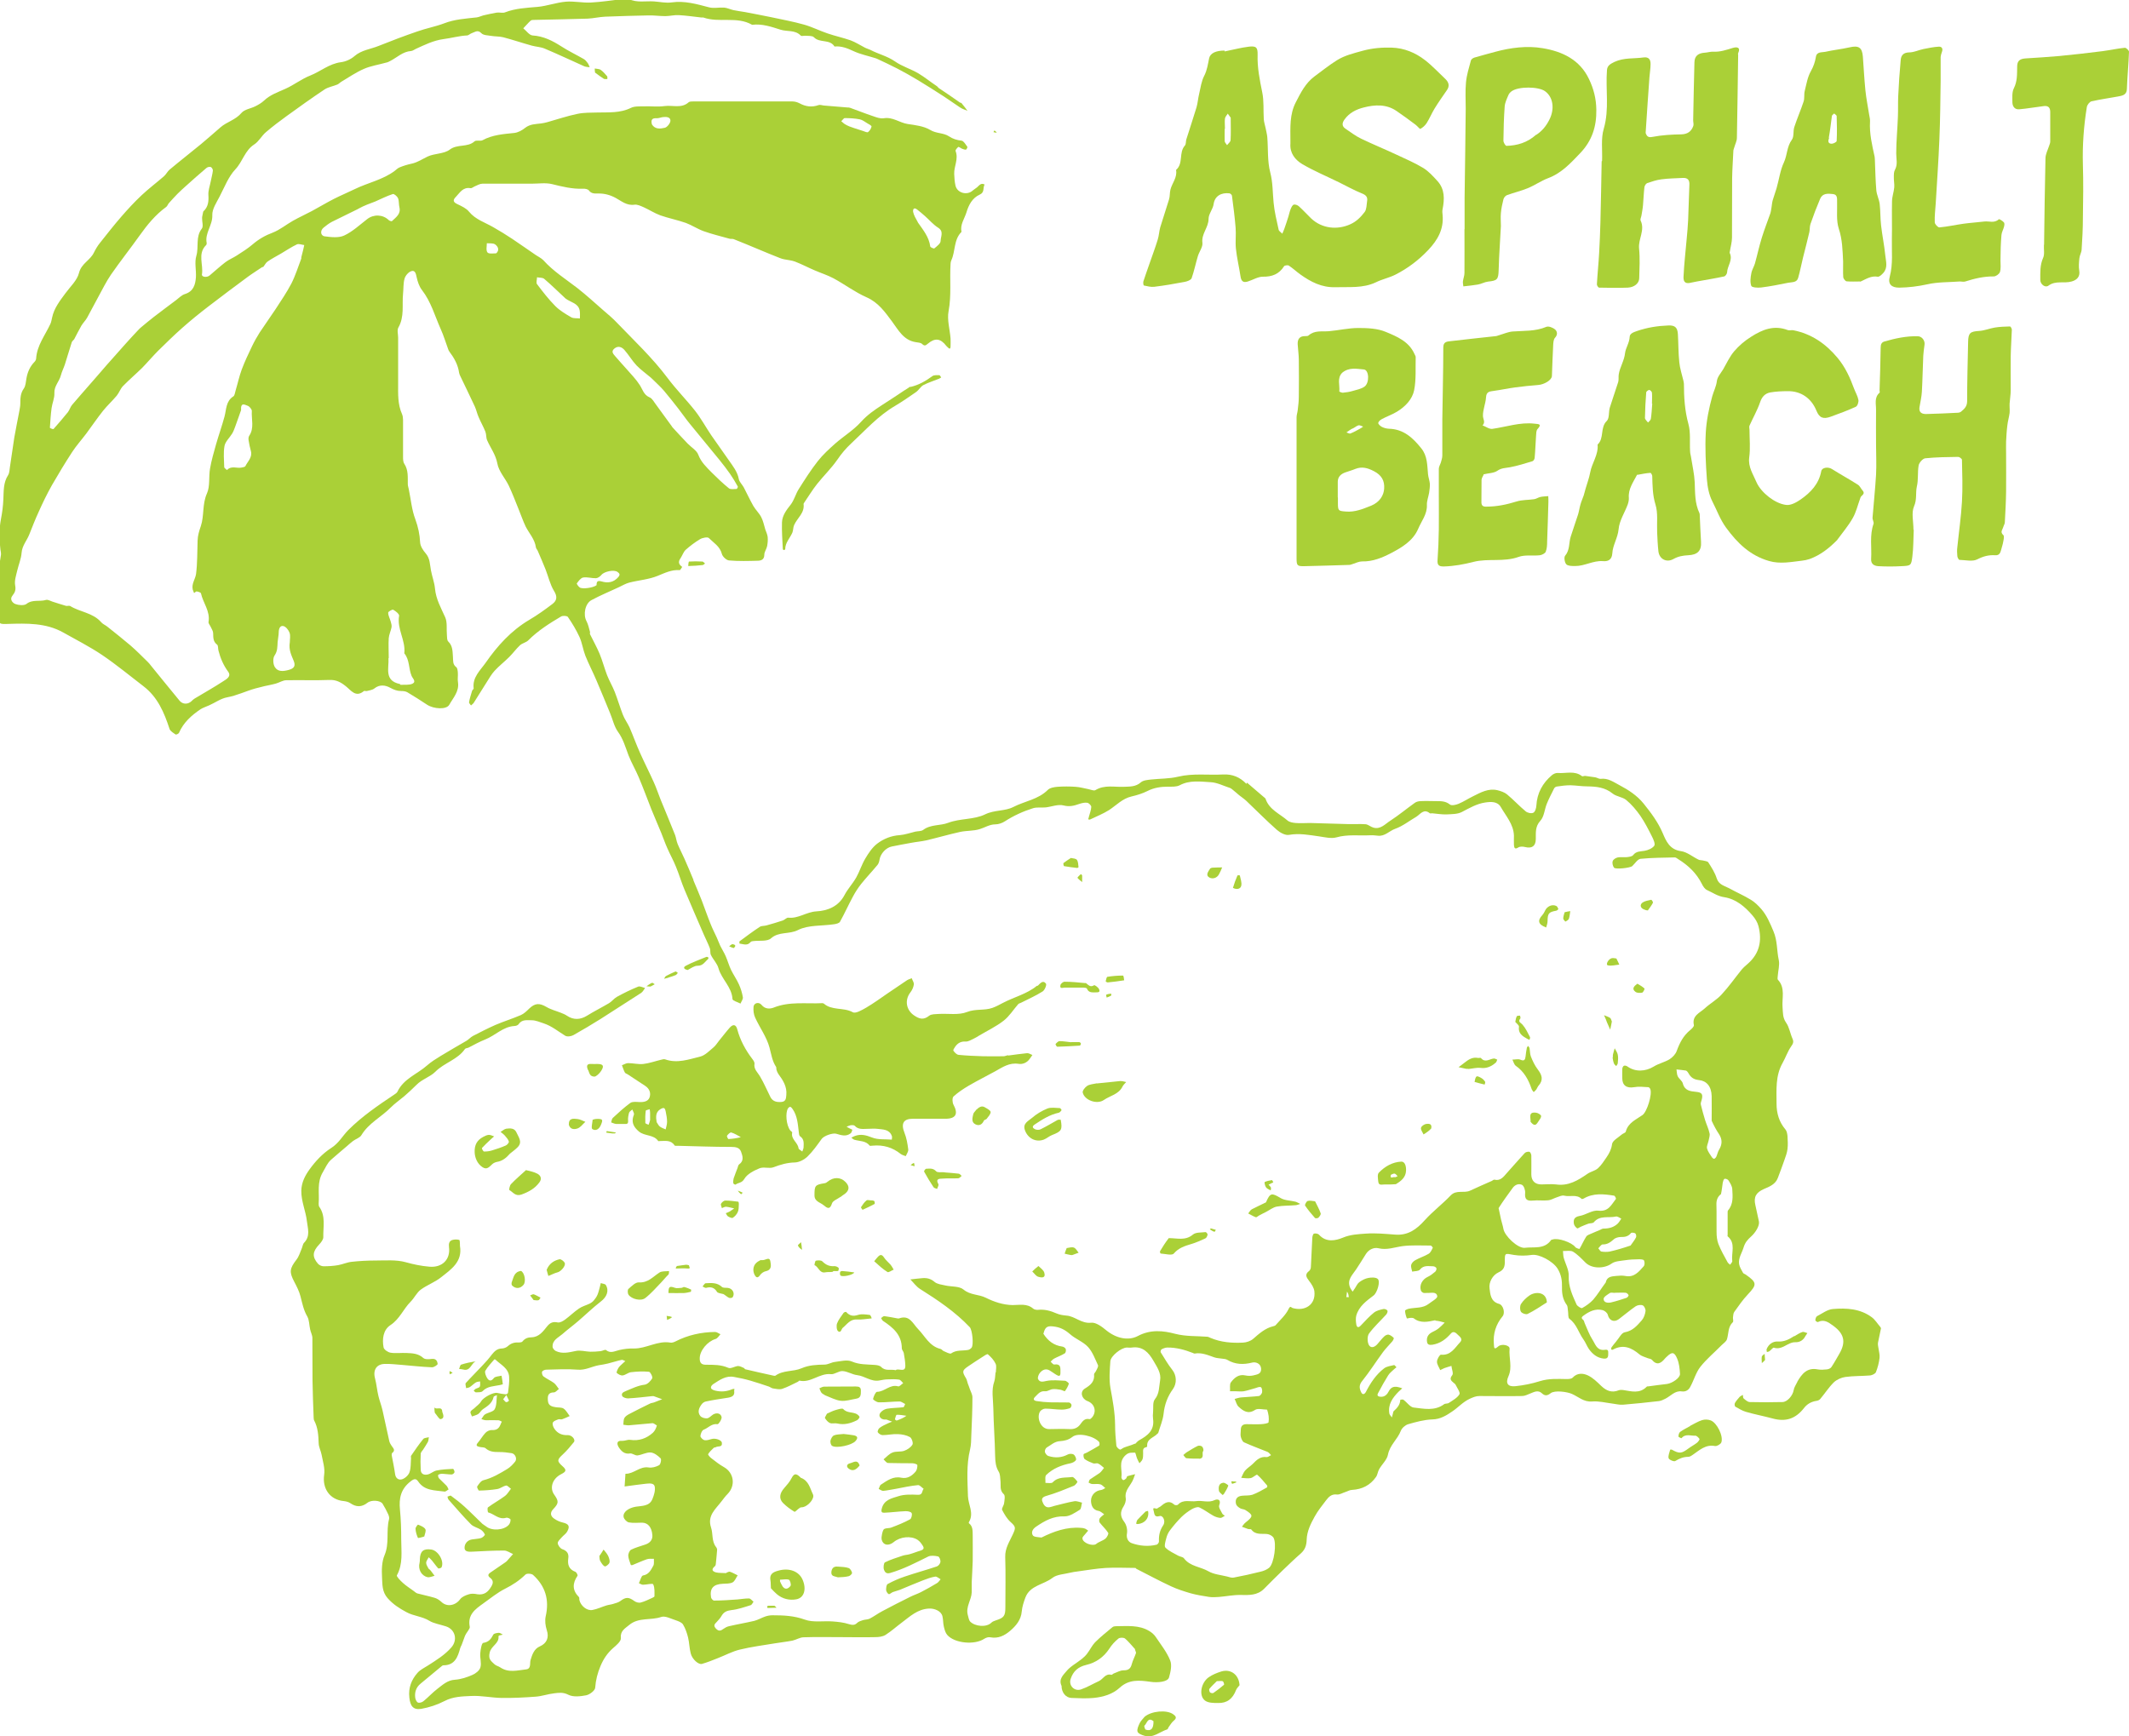 <?xml version="1.0" encoding="UTF-8"?><svg id="b" xmlns="http://www.w3.org/2000/svg" width="151.92" height="123.93" viewBox="0 0 151.92 123.93"><g id="c"><path d="M66.98,6.28c.54.35,1.03.7,1.52,1.04.03.02.09.01.11.04.15.18.29.36.43.55-.18-.08-.37-.13-.53-.24-.39-.25-.76-.53-1.15-.78-.62-.4-1.23-.79-1.86-1.17-.48-.29-.98-.57-1.48-.83-.48-.25-.96-.47-1.45-.7-.04-.02-.07-.03-.11-.04-.51-.16-1.05-.27-1.53-.49-.45-.21-.88-.39-1.38-.34-.34-.55-1.06-.23-1.47-.66-.11-.12-.39-.09-.6-.11-.11-.01-.28.05-.34-.01-.4-.42-.96-.27-1.44-.42-.66-.21-1.32-.44-2.03-.35-1.09-.63-2.35-.12-3.48-.52-.04-.01-.09,0-.13,0-.54-.06-1.08-.14-1.62-.17-.32-.02-.64.07-.97.07-.4,0-.8-.06-1.2-.05-1.03.02-2.06.05-3.09.09-.42.02-.83.12-1.24.14-1.26.04-2.52.06-3.79.09-.1,0-.22,0-.28.05-.19.17-.35.37-.53.55.22.18.43.49.66.51.79.05,1.43.38,2.07.79.51.33,1.06.59,1.58.89.11.06.2.17.28.28.07.09.1.2.15.31-.13-.02-.27-.02-.39-.07-.94-.42-1.87-.86-2.82-1.26-.28-.12-.61-.13-.91-.21-.69-.19-1.36-.42-2.05-.6-.28-.07-.58-.05-.87-.1-.24-.04-.55-.04-.69-.19-.26-.27-.45-.08-.67-.01-.13.04-.24.17-.36.17-.57.03-1.11.19-1.67.26-.73.1-1.34.41-1.98.7-.11.05-.22.14-.33.15-.6.04-1,.46-1.49.71-.09.05-.19.1-.3.12-.53.15-1.09.23-1.59.45-.55.24-1.06.59-1.58.9-.11.06-.19.16-.3.21-.31.13-.66.18-.93.36-.91.61-1.81,1.25-2.69,1.89-.51.37-1,.74-1.48,1.15-.31.26-.51.67-.84.88-.67.43-.82,1.22-1.34,1.77-.5.53-.78,1.28-1.13,1.95-.22.43-.54.89-.52,1.33.03.72-.55,1.28-.4,1.99,0,.05-.01.12-.05.15-.62.62-.17,1.4-.29,2.09-.03.18.35.24.55.07.38-.32.74-.65,1.13-.95.25-.19.54-.3.8-.47.39-.25.79-.5,1.14-.8.43-.37.9-.64,1.44-.84.51-.2.95-.57,1.43-.84.44-.25.91-.46,1.36-.7.52-.28,1.03-.59,1.56-.86.49-.25,1-.46,1.49-.7.94-.46,1.99-.66,2.85-1.3.12-.09.23-.21.37-.26.27-.11.56-.2.85-.26.42-.09.76-.33,1.14-.51.5-.23,1.16-.18,1.57-.49.55-.42,1.27-.14,1.77-.59.12-.11.41,0,.57-.08.71-.39,1.49-.44,2.26-.52.28-.03.57-.19.79-.37.35-.27.74-.26,1.13-.31.15-.02.3-.05.44-.09.71-.2,1.42-.44,2.14-.59.47-.1.96-.09,1.44-.1.81-.02,1.62.05,2.39-.33.26-.13.6-.1.91-.11.5-.02,1,.05,1.49-.02.57-.08,1.21.19,1.72-.27.07-.06.21-.06.32-.06,2.36,0,4.72,0,7.08,0,.17,0,.36.05.51.13.44.24.88.3,1.36.13.11-.04.25.02.37.03.56.05,1.13.09,1.69.14.07,0,.14,0,.21.03.53.19,1.05.4,1.59.58.26.09.54.2.79.16.64-.11,1.13.32,1.71.41.55.08,1.15.15,1.6.42.44.27.95.2,1.33.45.3.2.58.28.92.32.15.02.29.28.41.44.02.03-.06.19-.1.2-.09.01-.2-.04-.29-.07-.09-.04-.23-.15-.26-.12-.09.07-.22.23-.19.29.22.57-.12,1.09-.1,1.63.01.28.03.56.09.83.12.54.84.73,1.24.35.09-.08.21-.14.3-.22.16-.14.28-.34.54-.2-.14.23.02.56-.35.72-.53.24-.79.74-.95,1.28-.14.45-.46.86-.35,1.38-.57.57-.42,1.38-.73,2.04-.03.07-.05.16-.05.24-.07,1.12.07,2.24-.14,3.37-.12.62.09,1.31.14,1.96.01.18,0,.36,0,.54,0,.26-.1.2-.22.07-.03-.03-.07-.06-.09-.09-.41-.53-.8-.58-1.31-.15-.16.13-.23.19-.41.02-.1-.1-.3-.1-.46-.13-.87-.14-1.23-.86-1.69-1.48-.5-.67-.97-1.35-1.81-1.72-.82-.36-1.56-.92-2.35-1.35-.43-.23-.91-.38-1.37-.58-.47-.2-.92-.44-1.39-.62-.24-.09-.51-.11-.76-.16-.11-.02-.21-.05-.31-.09-.51-.2-1.02-.41-1.52-.62-.59-.24-1.18-.5-1.78-.73-.1-.04-.23,0-.33-.04-.61-.17-1.23-.32-1.82-.53-.44-.16-.84-.43-1.27-.59-.6-.21-1.22-.33-1.82-.54-.41-.15-.79-.4-1.19-.58-.21-.09-.45-.21-.66-.18-.54.08-.93-.26-1.33-.48-.41-.22-.79-.32-1.22-.32-.25,0-.51.04-.7-.22-.07-.09-.27-.13-.42-.12-.76.03-1.48-.15-2.21-.33-.45-.11-.96-.03-1.44-.03-1.17,0-2.35,0-3.52,0-.18,0-.36.11-.53.18-.11.04-.23.16-.33.14-.54-.09-.75.32-1.04.62-.25.25-.18.39.13.53.29.14.62.29.81.53.46.56,1.13.76,1.72,1.1.46.26.91.54,1.35.83.57.38,1.13.78,1.69,1.16.18.12.39.22.54.37.71.79,1.6,1.35,2.43,1.99.65.51,1.26,1.07,1.89,1.62.31.27.63.53.91.83,1.24,1.29,2.55,2.52,3.63,3.96.61.82,1.34,1.55,1.97,2.35.43.55.76,1.16,1.15,1.74.41.6.84,1.18,1.25,1.78.29.42.62.82.72,1.35.04.21.24.39.35.59.23.44.44.89.68,1.32.16.28.42.52.57.81.14.27.2.58.29.88.06.18.15.35.17.54.02.21,0,.44-.04.65-.04.21-.2.4-.2.61,0,.33-.2.42-.44.43-.69.02-1.39.04-2.08-.02-.19-.02-.46-.27-.51-.47-.14-.54-.59-.79-.93-1.13-.09-.09-.45-.02-.62.08-.37.22-.71.48-1.03.76-.17.16-.24.42-.38.62-.18.26-.1.44.13.6-.06.08-.13.24-.18.23-.58-.04-1.05.2-1.57.41-.63.26-1.35.31-2.02.48-.27.07-.51.22-.77.34-.64.3-1.3.57-1.93.91-.46.24-.61,1.04-.36,1.5.12.23.18.51.25.76.02.05-.02.12,0,.17.23.47.49.93.69,1.41.2.49.34,1.02.53,1.52.16.41.39.79.55,1.2.21.54.37,1.09.58,1.63.12.31.33.59.47.89.26.6.48,1.22.75,1.82.31.7.66,1.38.97,2.07.19.41.33.85.5,1.27.34.84.7,1.68,1.03,2.52.08.21.1.45.19.66.15.36.33.7.49,1.06.22.49.42.98.63,1.48,0,.01,0,.03,0,.04.2.48.41.96.6,1.45.21.55.4,1.11.62,1.65.13.34.3.66.45.99.09.2.16.4.25.59.12.25.28.49.39.75.14.32.23.66.38.97.17.35.4.67.56,1.03.13.29.23.61.28.92.02.14-.11.3-.17.45-.2-.11-.56-.2-.57-.32-.05-.87-.78-1.42-1-2.2-.09-.34-.38-.62-.54-.95-.07-.14-.02-.34-.08-.49-.12-.32-.28-.63-.42-.95-.46-1.07-.93-2.13-1.38-3.21-.23-.54-.39-1.11-.62-1.66-.18-.45-.42-.87-.61-1.31-.16-.35-.28-.72-.43-1.08-.23-.57-.48-1.13-.71-1.7-.3-.76-.58-1.53-.9-2.28-.22-.53-.52-1.03-.73-1.57-.22-.58-.38-1.17-.76-1.69-.27-.38-.37-.88-.56-1.33-.32-.78-.64-1.56-.97-2.33-.25-.59-.55-1.16-.79-1.76-.17-.44-.23-.92-.42-1.34-.23-.5-.52-.98-.83-1.43-.06-.08-.36-.1-.48-.03-.83.49-1.65,1.01-2.34,1.7-.16.16-.42.2-.59.35-.28.26-.5.57-.77.84-.34.34-.73.64-1.05.99-.22.24-.38.53-.56.81-.31.49-.62.99-.93,1.48-.05.07-.13.12-.19.18-.05-.08-.15-.16-.14-.23.05-.28.14-.55.22-.82.02-.06.12-.12.11-.17-.1-.79.47-1.28.85-1.82.84-1.21,1.82-2.3,3.12-3.07.58-.34,1.12-.73,1.66-1.14.32-.25.35-.53.1-.93-.28-.46-.4-1.02-.6-1.53-.18-.45-.37-.89-.56-1.33-.04-.09-.12-.16-.13-.25-.08-.58-.48-.99-.73-1.48-.19-.4-.33-.82-.5-1.23-.23-.57-.45-1.15-.71-1.7-.26-.53-.71-1.01-.81-1.57-.12-.64-.49-1.11-.73-1.66-.08-.18-.05-.41-.12-.6-.14-.36-.34-.7-.49-1.06-.11-.25-.16-.51-.27-.75-.34-.73-.69-1.45-1.04-2.18-.03-.07-.07-.15-.08-.23-.08-.57-.35-1.05-.69-1.5-.04-.05-.07-.12-.09-.18-.18-.48-.32-.97-.53-1.43-.42-.94-.69-1.95-1.34-2.79-.2-.26-.31-.6-.38-.92-.05-.25-.11-.51-.37-.43-.21.06-.43.32-.49.53-.1.34-.07.72-.11,1.09-.08.8.11,1.63-.33,2.4-.11.19-.02.48-.02.73,0,1.09,0,2.18,0,3.27,0,.74-.04,1.48.28,2.19.05.12.07.27.07.41,0,.87,0,1.74,0,2.61,0,.18,0,.39.09.52.3.46.24.96.25,1.46,0,.12.05.24.07.36.15.72.21,1.47.47,2.15.2.55.31,1.07.34,1.65.02.27.21.56.4.78.31.36.29.78.37,1.2.08.44.25.87.29,1.31.07.76.43,1.38.73,2.05.16.37.08.83.12,1.26.01.16,0,.38.1.47.32.31.3.7.33,1.09.02.27-.03.54.24.74.08.06.1.25.11.38.02.23-.03.47.01.69.1.66-.34,1.11-.62,1.61-.2.36-1.1.31-1.58,0-.46-.31-.93-.6-1.41-.89-.12-.07-.29-.09-.44-.09-.29,0-.52-.09-.78-.23-.34-.19-.76-.26-1.14.05-.14.11-.35.13-.53.18-.07.02-.17-.03-.21,0-.59.5-.94-.07-1.29-.34-.36-.29-.69-.47-1.17-.45-1.03.04-2.06,0-3.08.02-.24,0-.48.16-.72.23-.27.08-.56.13-.83.19-.22.05-.45.11-.67.17-.67.19-1.3.5-2,.63-.45.08-.85.38-1.28.57-.21.1-.43.16-.62.28-.65.44-1.22.95-1.54,1.69-.03.06-.2.14-.24.11-.16-.11-.37-.23-.43-.39-.38-1.16-.84-2.27-1.86-3.05-.98-.75-1.93-1.54-2.95-2.23-.89-.6-1.86-1.09-2.8-1.62-1.23-.68-2.58-.64-3.92-.6-.61.02-.66.03-.66-.58,0-1.04-.02-2.09,0-3.13,0-.41.11-.82.16-1.23.01-.12-.02-.25-.04-.37-.09-.73-.1-1.45.04-2.18.09-.46.15-.93.17-1.4.03-.6-.01-1.19.34-1.73.1-.16.1-.39.13-.59.11-.69.2-1.39.31-2.09.11-.63.24-1.26.36-1.89.03-.18.07-.36.07-.54,0-.38.01-.73.25-1.07.14-.2.14-.49.19-.74.08-.44.25-.83.57-1.16.06-.06.12-.16.12-.25.06-.93.64-1.65,1.01-2.45.07-.14.09-.31.13-.47.14-.67.56-1.2.95-1.73.35-.48.84-.92.97-1.46.17-.67.8-.89,1.06-1.44.12-.24.26-.48.43-.69.5-.63,1-1.27,1.53-1.88.46-.53.93-1.04,1.44-1.52.51-.48,1.07-.9,1.6-1.36.16-.14.25-.35.41-.48.74-.62,1.5-1.21,2.24-1.82.47-.39.92-.79,1.38-1.19.46-.4,1.08-.53,1.5-1.03.22-.26.67-.31,1-.48.22-.11.44-.24.61-.4.44-.42.99-.6,1.52-.84.61-.27,1.16-.71,1.78-.95.73-.29,1.35-.84,2.18-.95.34-.04.72-.21.98-.44.5-.43,1.14-.49,1.71-.72.92-.37,1.85-.72,2.78-1.04.62-.22,1.28-.34,1.89-.57.76-.3,1.55-.34,2.34-.43.16-.02.31-.1.46-.14.32-.07.64-.15.96-.2.2-.03.43.05.6-.02.75-.29,1.53-.32,2.32-.39.67-.06,1.33-.31,2.01-.37.59-.05,1.19.09,1.79.06.76-.04,1.52-.16,2.28-.25.14-.02.31-.05.43,0,.58.28,1.2.13,1.8.17.42.03.86.13,1.26.07.93-.13,1.78.12,2.66.35.34.09.72,0,1.08.02.22.02.44.13.66.18.27.06.55.09.83.14.63.12,1.26.24,1.89.37.78.17,1.57.31,2.34.53.56.16,1.09.43,1.65.62.55.19,1.12.31,1.66.5.35.13.67.34,1,.51.13.07.28.11.41.17.57.3,1.2.44,1.75.82.51.36,1.14.54,1.68.86.45.27.86.61,1.33.92M18.73,19.05c-.35.24-.71.46-1.05.71-.93.69-1.86,1.38-2.78,2.09-.64.49-1.27,1-1.88,1.54-.6.53-1.17,1.09-1.74,1.65-.39.39-.75.82-1.14,1.22-.45.44-.93.85-1.37,1.3-.18.19-.27.47-.44.68-.31.37-.67.7-.97,1.07-.42.53-.8,1.09-1.2,1.63-.33.44-.71.86-1.01,1.32-.5.77-.98,1.56-1.44,2.36-.35.62-.66,1.26-.95,1.91-.24.52-.45,1.06-.66,1.59-.17.45-.52.81-.56,1.34-.03.42-.21.83-.31,1.26-.08.35-.21.72-.15,1.05.06.32,0,.5-.19.74-.22.26,0,.52.2.6.24.09.62.12.79,0,.44-.35.95-.15,1.4-.29.13-.04.31.07.46.12.32.1.64.21.96.3.09.03.22-.03.3.01.71.44,1.63.48,2.22,1.16.11.13.29.2.43.31.55.44,1.11.88,1.65,1.34.43.37.83.78,1.24,1.18.09.08.16.18.24.28.68.83,1.35,1.67,2.04,2.5.23.27.6.26.85.02.07-.07.14-.14.23-.19.68-.41,1.38-.8,2.05-1.24.2-.13.58-.33.33-.67-.34-.46-.55-.96-.69-1.5-.04-.14-.01-.36-.1-.43-.29-.22-.27-.5-.28-.81,0-.15-.1-.3-.17-.45-.05-.12-.18-.25-.16-.36.13-.77-.39-1.35-.54-2.04-.02-.07-.2-.12-.31-.14-.05,0-.12.08-.18.12-.03-.09-.08-.17-.1-.26-.09-.41.19-.74.24-1.11.1-.78.08-1.58.11-2.38.01-.36.11-.68.23-1.03.25-.74.09-1.57.44-2.34.23-.52.11-1.19.22-1.78.1-.58.27-1.16.43-1.73.19-.66.42-1.3.6-1.97.14-.52.09-1.09.63-1.44.1-.06.11-.26.16-.41.15-.5.26-1.02.44-1.51.21-.56.47-1.11.73-1.65.16-.34.35-.67.55-.99.37-.56.76-1.1,1.13-1.66.39-.6.8-1.2,1.13-1.83.29-.57.48-1.19.71-1.79,0-.03,0-.06,0-.09.04-.17.09-.34.13-.51.03-.12.05-.24.08-.36-.18-.02-.38-.11-.52-.05-.4.19-.77.44-1.16.67-.31.18-.64.35-.94.56-.12.08-.19.24-.32.4M14.51,15.09c.35-.32.39-.72.36-1.18-.02-.3.1-.62.16-.93.05-.27.13-.53.16-.8.01-.08-.07-.23-.15-.26-.08-.03-.23,0-.31.07-.5.42-.98.85-1.47,1.29-.2.18-.4.36-.59.55-.21.22-.42.44-.62.67-.07.08-.11.21-.19.27-.76.55-1.35,1.27-1.89,2.03-.67.94-1.39,1.85-2.05,2.8-.34.5-.61,1.05-.9,1.58-.27.49-.53,1-.8,1.49-.11.2-.29.37-.41.57-.18.31-.34.64-.51.96-.05.08-.15.14-.18.23-.17.52-.32,1.05-.49,1.58-.09.27-.22.52-.29.79-.11.43-.48.75-.46,1.25.02.36-.15.72-.2,1.08-.06.46-.09.93-.12,1.4,0,.03.23.12.26.09.35-.39.7-.8,1.03-1.21.12-.16.17-.37.3-.52.41-.49.84-.96,1.25-1.44.4-.45.79-.91,1.19-1.37.45-.51.9-1.02,1.35-1.52.3-.34.61-.67.92-1,.07-.07.14-.15.22-.21.3-.25.6-.5.91-.74.53-.41,1.06-.8,1.59-1.2.2-.15.38-.35.61-.42.61-.19.75-.66.79-1.2.03-.51-.11-1.06.03-1.53.19-.64-.07-1.35.39-1.94.13-.16.01-.51.02-.77,0-.12.05-.24.08-.44M47.96,30.47c.37.4.73.8,1.11,1.19.26.27.65.49.76.8.2.53.58.88.95,1.26.39.39.8.78,1.23,1.13.12.1.36.05.55.05.03,0,.1-.13.09-.17-.17-.31-.35-.61-.55-.9-.24-.34-.49-.67-.75-.99-.7-.86-1.4-1.7-2.1-2.56-.3-.36-.56-.75-.85-1.12-.34-.43-.67-.86-1.02-1.27-.23-.27-.5-.51-.75-.76-.06-.06-.12-.12-.19-.18-.34-.29-.71-.55-1.02-.87-.32-.34-.56-.76-.87-1.11-.18-.2-.44-.31-.7-.1-.29.23-.06.42.08.59.25.3.53.59.79.89.32.37.67.72.93,1.13.21.32.28.7.7.88.2.08.32.34.47.53.37.51.74,1.02,1.15,1.58M25.54,14.92c-.63.31-1.25.61-1.87.92-.2.11-.39.25-.57.4-.27.21-.24.59.08.63.46.06.99.12,1.38-.06.6-.28,1.11-.76,1.64-1.17.46-.36,1.12-.34,1.54.07.05.05.2.1.23.07.28-.27.65-.5.53-.99-.05-.21-.02-.46-.1-.65-.06-.13-.28-.32-.37-.29-.43.14-.84.35-1.25.53-.2.08-.4.15-.6.23-.2.08-.39.17-.63.3M17.21,29.25c-.08.23-.16.45-.24.68-.06.18-.12.35-.19.53-.06.16-.12.33-.21.48-.18.3-.49.57-.55.89-.09.49-.03,1.01-.02,1.51,0,.07.13.14.2.21.3-.34.71-.1,1.05-.18.09-.02.23-.04.26-.1.17-.35.52-.63.39-1.09-.07-.25-.12-.5-.16-.75-.02-.1-.01-.24.04-.32.38-.56.15-1.19.19-1.78,0-.12-.17-.33-.3-.37-.16-.05-.5-.29-.47.29M27.72,46.97c.05.71-.33,1.61.81,1.85.02,0,.04.06.06.06.28-.02.6.03.84-.08.3-.15.01-.38-.06-.56-.22-.52-.13-1.14-.52-1.61.11-.92-.54-1.74-.37-2.68.02-.12-.25-.34-.42-.43-.07-.04-.37.14-.36.21,0,.21.12.41.18.63.04.13.08.28.06.41-.05.26-.18.52-.2.78-.03.45,0,.9,0,1.43M40.36,21.31c-.51-.47-1-.96-1.53-1.41-.12-.1-.34-.07-.51-.11,0,.17-.08.39,0,.49.41.54.83,1.09,1.31,1.57.32.32.74.57,1.14.8.16.09.41.05.61.08,0-.2.02-.4-.02-.59-.11-.5-.62-.55-1-.83M20.68,45.85c0-.23.06-.48-.02-.69-.07-.19-.25-.42-.42-.47-.24-.07-.34.16-.35.4,0,.25-.06.49-.08.74-.02.33,0,.64-.22.96-.13.19-.11.61.02.82.22.36.62.31,1.01.2.39-.11.48-.3.33-.66-.16-.39-.36-.78-.27-1.31M65.5,15.88c.37.53.79,1.03.88,1.71,0,.06.26.17.29.14.18-.15.45-.35.45-.53,0-.31.25-.68-.18-.95-.35-.22-.63-.56-.95-.84-.18-.16-.36-.31-.54-.45-.25-.2-.32,0-.29.17.05.24.19.47.34.74M42.57,41.76c0-.26.07-.34.36-.26.44.13.85.08,1.19-.31.17-.2.06-.28-.06-.37-.24-.18-.95-.03-1.14.21-.09.11-.25.23-.39.24-.31.01-.62-.1-.92-.05-.17.03-.33.26-.45.42-.02.03.11.22.21.29.18.13.97.03,1.21-.17M60.94,9.14c.22.07.43.14.65.21.12.04.28.12.35.08.12-.09.22-.25.25-.4.01-.06-.19-.17-.3-.23-.17-.1-.34-.24-.53-.28-.35-.07-.72-.09-1.08-.09-.08,0-.16.15-.25.22.1.08.18.17.29.23.17.1.36.18.62.26M46.52,8.88c.23.37.61.31.92.24.17-.04.41-.34.4-.52-.01-.26-.31-.27-.55-.24-.15.02-.29.09-.44.08-.31-.02-.42.1-.33.44M35.4,18.09c.27-.24.13-.5-.06-.64-.14-.11-.4-.07-.6-.09,0,.22-.07.5.04.65.08.12.38.08.63.07Z" fill="#aad037" stroke-width="0"/><path d="M88.98,55.86c.41.35.79.68,1.18,1.01.05.05.13.09.15.15.26.77,1.01,1.06,1.56,1.54.14.12.37.16.57.18.35.03.69,0,1.04,0,.91.02,1.83.06,2.74.08.41.01.82-.02,1.23.01.19.02.36.19.55.24.52.15.85-.27,1.22-.5.6-.39,1.15-.85,1.74-1.27.11-.08.28-.12.42-.12.38-.02.75,0,1.13,0,.34,0,.65,0,.95.24.12.1.43.03.62-.05.36-.15.69-.37,1.04-.54.54-.27,1.09-.58,1.73-.43.24.06.51.15.69.3.46.38.87.83,1.33,1.21.13.11.4.17.54.1.13-.06.21-.32.22-.5.05-.9.44-1.62,1.12-2.19.11-.09.28-.16.41-.15.58.05,1.2-.19,1.73.23.04.03.15-.03.23-.02.24.03.47.06.71.1.13.02.26.12.39.11.52-.07.92.23,1.34.45.64.34,1.25.73,1.72,1.31.53.66,1.03,1.32,1.37,2.12.24.56.49,1.17,1.3,1.28.44.06.84.41,1.26.61.08.04.19.03.28.05.14.04.35.05.41.14.23.36.47.73.6,1.14.15.47.56.53.89.71.5.28,1.04.51,1.53.81.29.17.54.42.76.67.4.46.63,1.02.87,1.59.29.68.23,1.38.38,2.06.07.34-.04.72-.07,1.09,0,.1-.04.24,0,.3.56.59.28,1.32.34,1.99.03.37,0,.72.25,1.08.23.32.29.77.46,1.15.1.23.04.35-.1.55-.25.36-.39.79-.61,1.18-.52.92-.43,1.92-.43,2.91,0,.67.18,1.3.63,1.83.1.11.13.3.15.46.02.32.04.64,0,.95-.03.26-.13.52-.22.78-.15.43-.31.86-.47,1.28-.17.45-.6.62-.98.78-.57.25-.76.57-.62,1.16.09.38.16.77.25,1.15.07.31-.25.81-.54,1.07-.28.25-.45.45-.56.82-.12.39-.38.74-.31,1.17.04.22.17.42.28.62.03.06.14.08.2.13.8.56.8.71.14,1.41-.36.38-.66.82-.97,1.25-.07.1-.07.26-.09.39-.01.11.05.28-.01.34-.36.34-.29.81-.42,1.22-.05.16-.24.28-.37.41-.51.52-1.08.99-1.53,1.56-.32.41-.46.96-.72,1.43-.11.21-.31.36-.6.32-.49-.07-.79.33-1.17.52-.14.07-.3.15-.45.17-.86.1-1.72.19-2.58.26-.24.02-.5-.05-.75-.08-.48-.06-.97-.19-1.45-.15-.59.05-.97-.33-1.44-.54-.33-.15-1.23-.28-1.52-.05-.23.18-.41.21-.63,0-.26-.24-.53-.1-.8.01-.2.08-.41.19-.61.19-1.01.02-2.03,0-3.04,0-.25,0-.46.09-.7.2-.49.23-.82.62-1.24.9-.41.28-.85.56-1.42.57-.58.02-1.16.18-1.72.34-.21.06-.45.27-.53.47-.23.61-.79,1.02-.92,1.71-.07.37-.43.68-.63,1.04-.1.17-.11.4-.23.56-.41.58-.98.87-1.7.91-.17,0-.33.11-.5.16-.19.06-.39.19-.58.17-.38-.05-.59.17-.78.42-.28.37-.58.74-.8,1.14-.29.52-.56,1.06-.58,1.67-.01.39-.11.7-.41.97-.46.4-.9.83-1.34,1.25-.44.42-.86.85-1.29,1.28-.48.48-1.07.45-1.68.44-.51-.01-1.02.1-1.53.14-.24.02-.48.03-.71,0-.44-.07-.89-.14-1.32-.26-.48-.14-.95-.29-1.4-.5-.84-.39-1.65-.83-2.48-1.25-.02-.01-.04-.06-.06-.06-.7,0-1.4-.04-2.1,0-.68.04-1.35.16-2.02.25-.18.02-.36.05-.53.09-.43.11-.95.12-1.27.37-.63.49-1.6.53-1.93,1.4-.12.32-.23.66-.26.99-.05.61-.41,1.03-.83,1.39-.4.34-.85.57-1.42.46-.13-.03-.31.03-.43.11-.68.45-2.11.33-2.64-.28-.13-.15-.19-.38-.24-.59-.06-.24-.04-.5-.1-.74-.09-.38-.57-.57-.96-.55-.82.04-1.35.56-1.94,1-.39.29-.75.62-1.16.88-.21.13-.5.16-.75.16-.81.02-1.62,0-2.43,0-.89,0-1.78-.02-2.66.01-.27,0-.53.18-.81.24-.41.08-.82.12-1.23.19-.84.14-1.7.25-2.52.45-.54.13-1.05.41-1.57.61-.37.15-.75.3-1.13.41-.24.07-.69-.32-.8-.74-.1-.37-.1-.77-.19-1.14-.08-.32-.19-.65-.36-.93-.09-.15-.33-.24-.51-.3-.35-.11-.76-.34-1.05-.24-.75.26-1.61.01-2.28.57-.31.26-.65.42-.6.95.02.22-.32.5-.55.7-.41.36-.69.78-.9,1.28-.21.5-.34,1-.38,1.55-.01.2-.39.49-.64.54-.42.08-.93.14-1.28-.04-.37-.19-.68-.14-1.01-.1-.45.05-.88.21-1.33.24-.8.06-1.61.1-2.41.09-.73-.01-1.46-.18-2.19-.14-.63.03-1.28.04-1.89.36-.52.27-1.1.46-1.67.56-.58.09-.78-.22-.84-.81-.08-.69.15-1.27.58-1.76.2-.23.51-.37.77-.54.59-.38,1.18-.74,1.65-1.28.46-.53.28-1.28-.39-1.5-.4-.13-.88-.21-1.17-.39-.53-.33-1.14-.34-1.66-.63-.5-.27-.94-.55-1.33-.99-.41-.47-.37-.99-.4-1.49-.03-.53-.02-1.11.18-1.58.36-.84.1-1.72.32-2.56.03-.11-.01-.25-.06-.36-.12-.26-.25-.51-.4-.75-.15-.24-.79-.3-1.08-.07-.41.32-.8.32-1.22.03-.13-.09-.3-.13-.46-.15-1-.09-1.55-.89-1.41-1.87.07-.46-.09-.95-.18-1.43-.05-.28-.2-.54-.21-.82-.02-.57-.05-1.13-.33-1.65-.03-.06-.02-.14-.03-.21-.03-.87-.07-1.74-.08-2.61-.01-1.02,0-2.04-.01-3.05,0-.21-.12-.41-.16-.62-.07-.31-.06-.66-.2-.91-.27-.46-.36-.95-.49-1.45-.09-.36-.27-.7-.44-1.03-.37-.7-.34-.94.16-1.59.17-.22.25-.5.36-.76.07-.15.08-.34.18-.44.46-.47.26-1.02.2-1.53-.08-.73-.41-1.42-.4-2.18.01-.59.27-1.08.57-1.5.42-.59.95-1.16,1.56-1.55.54-.34.81-.86,1.22-1.28.99-.99,2.14-1.77,3.29-2.54.08-.05.18-.12.22-.2.44-.93,1.41-1.25,2.12-1.88.29-.26.64-.47.98-.68.6-.37,1.21-.71,1.82-1.07.17-.1.3-.26.47-.35.52-.27,1.05-.54,1.59-.78.6-.26,1.23-.45,1.83-.71.22-.1.41-.28.59-.46.42-.4.73-.41,1.23-.12.32.19.69.28,1.04.42.15.06.3.12.43.21.46.31.95.29,1.42,0,.51-.32,1.06-.59,1.58-.9.2-.12.35-.33.56-.45.49-.27,1-.52,1.52-.73.13-.05.33.06.49.1-.09.12-.16.27-.28.35-.96.62-1.92,1.24-2.88,1.85-.64.4-1.29.79-1.95,1.16-.16.09-.44.13-.58.05-.51-.31-.95-.69-1.55-.89-.29-.09-.55-.22-.86-.22-.34,0-.69-.07-.93.29-.05.07-.19.12-.29.12-.82.05-1.37.68-2.08.96-.41.16-.8.38-1.19.58-.08.04-.22.04-.26.1-.53.77-1.48.98-2.12,1.63-.37.37-.95.53-1.34.93-.28.28-.57.55-.87.81-.32.27-.67.51-.97.81-.67.68-1.57,1.11-2.09,1.97-.11.19-.4.27-.6.42-.16.12-.3.25-.45.38-.37.32-.75.63-1.12.96-.27.24-.4.58-.58.88-.44.73-.24,1.48-.3,2.23,0,.08,0,.18.04.24.48.68.27,1.45.29,2.18,0,.17-.16.37-.3.52-.47.5-.51.87-.08,1.37.09.1.26.18.39.18.35,0,.7-.02,1.05-.08.33-.06.65-.21.98-.24.55-.06,1.1-.09,1.66-.09.73,0,1.5-.07,2.18.12.57.16,1.11.27,1.69.32.92.08,1.51-.52,1.4-1.39-.03-.24,0-.47.29-.53.14-.03.31-.03.44.01.05.02.04.21.05.33,0,.03,0,.06,0,.09.2,1.14-.63,1.68-1.35,2.25-.44.35-1,.55-1.45.88-.29.22-.45.59-.72.86-.52.52-.78,1.24-1.44,1.67-.52.34-.6,1-.49,1.59.03.16.31.35.5.38.37.06.76,0,1.14.02.42.02.84.03,1.2.36.13.11.41.09.61.06.3-.03.39.17.41.36,0,.07-.27.25-.41.24-.71-.03-1.43-.11-2.14-.17-.4-.03-.8-.08-1.2-.07-.61,0-.88.43-.72,1.03.11.41.14.84.24,1.25.08.34.21.67.29,1.01.17.74.32,1.49.49,2.23.03.11.09.22.16.32.11.17.31.32.04.52-.03.02-.03.11-.03.16.08.44.18.88.24,1.33.04.34.28.46.51.38.21-.07.45-.29.52-.5.11-.31.08-.66.11-1,0-.06-.02-.13,0-.17.28-.41.56-.82.87-1.2.07-.09.27-.09.4-.13-.02.11-.02.24-.07.34-.1.19-.23.37-.34.55-.06.09-.16.18-.17.28-.02.38-.02.76,0,1.14,0,.32.24.41.5.35.22-.05.4-.23.62-.28.39-.08.79-.1,1.19-.12.03,0,.12.17.1.24-.01.07-.13.16-.2.16-.22,0-.45-.04-.67-.05-.1,0-.21.02-.29.08-.03.02,0,.18.05.24.17.18.36.34.54.53.07.07.1.18.15.27-.1.05-.21.17-.3.15-.68-.1-1.41-.04-1.87-.72-.15-.22-.29-.21-.55,0-.69.54-.83,1.2-.75,2.01.07.71.09,1.42.09,2.13,0,.86.14,1.74-.31,2.56-.04.08.25.38.43.54.23.21.5.38.76.57.09.06.17.15.27.18.4.11.82.19,1.22.31.18.05.35.16.49.29.41.4,1.02.26,1.34-.18.13-.18.4-.29.63-.36.18-.06.41-.04.6,0,.48.07.76-.15.99-.54.16-.26.16-.45-.07-.63-.18-.14-.17-.25,0-.37.36-.25.72-.49,1.08-.74.03-.02.07-.05.1-.08.15-.17.3-.34.45-.51-.21-.09-.43-.25-.64-.25-.76,0-1.51.04-2.27.08-.24.01-.54.02-.55-.26-.01-.28.18-.55.51-.61.22-.04.45-.04.66-.1.11-.03.29-.2.28-.25-.05-.13-.17-.27-.29-.35-.22-.14-.52-.2-.7-.38-.56-.56-1.07-1.17-1.6-1.76-.05-.06-.06-.15-.08-.22.09-.02.21-.1.25-.06.33.24.66.5.96.77.44.4.85.82,1.28,1.23.08.07.18.12.27.19.4.33,1.27.28,1.62-.12.08-.09.13-.26.12-.37,0-.06-.22-.16-.31-.13-.52.16-.85-.27-1.28-.38-.04,0-.08-.32-.02-.36.39-.29.83-.53,1.22-.82.17-.13.28-.34.42-.51-.12-.08-.25-.24-.34-.23-.22.04-.41.21-.63.25-.43.07-.87.1-1.31.11-.04,0-.16-.24-.13-.29.12-.18.27-.41.45-.45.63-.16,1.17-.48,1.71-.81.21-.13.4-.33.55-.52.16-.2,0-.56-.25-.6-.3-.04-.61-.09-.92-.08-.35,0-.66-.02-.94-.27-.09-.08-.26-.06-.4-.09-.19-.04-.35-.09-.14-.32.19-.22.33-.48.53-.69.1-.11.29-.2.43-.2.31.02.51-.07.63-.36.03-.08.07-.16.11-.24-.09-.04-.17-.1-.26-.1-.29-.01-.58,0-.87,0-.11,0-.22-.05-.33-.08.09-.12.15-.27.26-.34.23-.14.59-.18.69-.37.15-.28.12-.66.16-1-.08.04-.23.07-.24.13-.09.44-.43.65-.77.88-.13.09-.2.25-.33.34-.13.08-.29.11-.44.17-.04-.11-.14-.25-.1-.34.04-.11.19-.17.28-.26.16-.16.37-.29.47-.48.15-.26.85-.66,1.15-.6.21.05.41.08.62.1.05,0,.14-.06.15-.11.04-.38.11-.76.08-1.14-.04-.62-.6-.86-.98-1.23-.02-.02-.07-.02-.08-.01-.22.27-.47.51-.64.81-.06.12.04.37.13.52.13.2.28.26.48,0,.09-.12.36-.12.55-.17.03.2.07.41.09.61,0,.01-.14.04-.22.06-.42.09-.87.07-1.22.43-.09.1-.31.08-.48.09-.05,0-.11-.08-.16-.12.04-.04.08-.09.12-.12.1-.06.26-.08.31-.16.06-.1.02-.25.03-.38-.1.02-.22.02-.3.07-.15.09-.28.23-.43.33-.08.05-.18.06-.27.08-.01-.13-.08-.31-.02-.37.38-.42.78-.81,1.17-1.23.24-.25.47-.51.68-.79.19-.24.38-.43.71-.44.15,0,.33-.07.44-.17.24-.22.5-.28.81-.26.08,0,.19-.02.23-.07.17-.22.39-.3.66-.3.53-.02.82-.43,1.1-.78.22-.27.42-.35.76-.28.16.03.38-.1.53-.21.34-.25.64-.55.98-.78.23-.16.51-.23.76-.35.12-.06.23-.14.31-.24.1-.12.2-.26.26-.41.07-.17.11-.35.16-.53.03-.1.05-.19.07-.29.12.05.31.05.36.14.25.41.06.86-.35,1.17-.57.44-1.08.94-1.63,1.41-.37.32-.77.61-1.13.93-.29.25-.71.42-.69.89,0,.11.12.26.23.31.46.22.92.1,1.41,0,.33-.08.7.04,1.05.05.24,0,.49-.01.73-.04.13-.01.32-.13.39-.08.33.27.63.07.95,0,.34-.08.69-.12,1.04-.11.9.01,1.69-.58,2.61-.42.11.02.25-.03.35-.08.89-.46,1.85-.67,2.84-.68.13,0,.25.11.38.16-.11.12-.21.3-.35.34-.58.17-1.14.84-1.13,1.4,0,.31.13.44.44.44.54,0,1.08-.01,1.6.22.18.08.46-.11.69-.13.14,0,.28.08.42.14.04.01.06.08.09.09.67.16,1.35.31,2.03.46.04,0,.1.02.13,0,.56-.41,1.27-.27,1.87-.53.53-.23,1.07-.25,1.63-.26.25,0,.49-.16.74-.19.41-.05.88-.18,1.22-.03.54.23,1.06.2,1.6.24.17.01.39.04.49.15.31.32.7.14,1.04.23,0,0,.02-.02.03-.03.23-.1.68.22.65-.33-.01-.29-.06-.58-.11-.87-.02-.11-.14-.22-.14-.33,0-.97-.63-1.49-1.34-1.96-.06-.04-.09-.13-.14-.2.08-.05.16-.15.23-.14.31.04.62.1.93.16.04,0,.09.02.13,0,.75-.27.97.37,1.35.76.5.51.81,1.23,1.6,1.42.09.02.15.13.24.16.17.07.43.22.52.16.38-.27.82-.17,1.22-.25.09-.02.18-.09.24-.16.16-.2.05-1.27-.13-1.46-1.04-1.1-2.28-1.93-3.55-2.73-.27-.17-.46-.45-.69-.68.28-.03.56-.07.84-.09.33-.03.61.03.89.27.19.16.5.19.76.25.44.1,1,.04,1.3.29.49.41,1.08.33,1.6.59.58.29,1.23.51,1.91.52.5,0,1.02-.13,1.46.25.08.07.23.1.35.09.47-.05.9.07,1.33.26.21.09.46.13.69.15.62.04,1.07.59,1.77.51.34-.04.78.29,1.09.55.69.56,1.56.76,2.24.4.92-.49,1.83-.38,2.66-.16.78.2,1.53.15,2.29.21.08,0,.15.05.23.08.75.32,1.54.38,2.33.34.24-.01.53-.11.71-.26.44-.38.86-.77,1.45-.91.05-.01.11-.03.15-.06.33-.38.73-.73.94-1.17.13-.27.19-.1.28-.07.89.26,1.67-.24,1.56-1.19-.03-.26-.21-.53-.38-.75-.2-.26-.32-.46,0-.7.08-.06.13-.19.13-.29.04-.68.06-1.37.1-2.05,0-.12.05-.3.12-.33.11-.03.3,0,.37.09.51.56,1.18.41,1.69.2.55-.23,1.1-.25,1.65-.29.68-.05,1.38.02,2.06.07.93.08,1.55-.37,2.14-1.03.57-.63,1.26-1.15,1.85-1.77.41-.42.95-.13,1.39-.34.51-.24,1.02-.46,1.54-.69.06-.03.13-.1.18-.09.44.11.66-.21.89-.47.43-.47.84-.96,1.27-1.42.07-.08.23-.12.34-.1.06.01.14.17.14.26.01.45,0,.9,0,1.35,0,.46.26.72.72.72.35,0,.7-.04,1.04,0,.89.13,1.57-.29,2.25-.76.23-.16.54-.21.74-.39.25-.22.43-.52.62-.79.19-.28.34-.56.39-.93.03-.26.44-.47.69-.69.09-.08.27-.12.29-.21.17-.64.73-.85,1.19-1.18.33-.23.71-1.49.56-1.85-.02-.06-.09-.14-.14-.14-.34-.02-.69-.06-1.02,0-.52.09-.84-.12-.84-.64,0-.22-.01-.44,0-.65,0-.09.05-.21.12-.24.06-.03.19,0,.26.06.55.39,1.27.36,1.86,0,.35-.22.78-.31,1.13-.52.22-.14.44-.37.52-.61.21-.57.47-1.08.95-1.47.12-.1.29-.26.27-.36-.15-.68.42-.87.77-1.19.39-.36.87-.62,1.22-1.01.51-.55.94-1.17,1.41-1.75.14-.17.31-.31.47-.45.82-.73,1-1.64.74-2.66-.07-.28-.24-.55-.43-.77-.54-.63-1.18-1.17-2.01-1.3-.48-.07-.83-.33-1.23-.51-.16-.07-.29-.27-.37-.44-.38-.76-.97-1.32-1.68-1.76-.08-.05-.17-.13-.25-.13-.81.02-1.63.02-2.44.1-.22.02-.4.34-.6.52-.14.13-1.2.25-1.3.11-.09-.12-.14-.33-.09-.47.04-.12.22-.23.36-.26.21-.04.43,0,.65-.02.16-.02.37-.04.45-.15.22-.28.5-.25.8-.3.25-.04.56-.17.7-.36.09-.12-.05-.45-.16-.66-.25-.5-.51-1.01-.83-1.48-.29-.41-.62-.81-1.01-1.13-.27-.22-.7-.24-.97-.46-.54-.44-1.15-.5-1.79-.51-.41,0-.82-.07-1.22-.08-.32,0-.64.04-.96.09-.07,0-.17.07-.2.13-.18.36-.37.72-.52,1.09-.17.41-.19.93-.47,1.23-.38.42-.31.86-.32,1.31-.01.49-.27.68-.76.56-.16-.04-.37-.05-.49.03-.27.17-.29,0-.31-.18-.01-.22,0-.44,0-.67-.03-.81-.57-1.39-.94-2.04-.24-.41-.71-.38-1.11-.32-.61.09-1.13.4-1.67.68-.31.16-.73.15-1.1.17-.33.01-.67-.05-1.01-.08-.06,0-.14.02-.17,0-.44-.36-.68.07-.97.25-.5.29-.97.67-1.51.86-.42.15-.73.55-1.23.49-.18-.02-.37-.04-.55-.03-.8.04-1.61-.08-2.41.15-.37.1-.81-.01-1.22-.07-.72-.1-1.42-.24-2.16-.11-.27.05-.64-.16-.87-.36-.75-.66-1.45-1.38-2.18-2.07-.16-.15-.35-.27-.52-.41-.15-.12-.29-.26-.45-.38-.06-.05-.13-.11-.2-.13-.46-.15-.92-.39-1.38-.41-.73-.04-1.49-.16-2.2.22-.23.12-.55.1-.82.1-.52,0-1.01.07-1.48.31-.36.18-.75.3-1.14.39-.65.15-1.08.63-1.6.97-.43.27-.91.46-1.37.68-.03.01-.08-.01-.12-.02.02-.06.04-.12.05-.18.06-.23.16-.47.17-.71,0-.1-.17-.27-.28-.29-.18-.03-.39.02-.57.08-.37.13-.7.22-1.13.11-.39-.1-.84.09-1.27.14-.3.03-.63-.03-.91.06-.7.22-1.38.53-2,.93-.2.13-.46.22-.68.22-.42,0-.75.23-1.12.34-.44.14-.94.1-1.4.2-.81.18-1.6.41-2.4.6-.36.08-.73.11-1.1.18-.46.08-.91.17-1.37.26-.42.08-.81.51-.88.94-.02.13-.06.27-.14.37-.38.46-.79.89-1.16,1.35-.23.29-.43.6-.6.92-.32.59-.59,1.2-.92,1.79-.06.11-.28.16-.43.18-.86.13-1.83.04-2.56.41-.64.33-1.37.09-1.94.6-.26.23-.82.14-1.24.19-.07,0-.17.02-.21.07-.23.29-.52.14-.79.11,0,0-.02-.14,0-.16.47-.35.95-.71,1.44-1.03.13-.09.33-.06.49-.11.39-.11.78-.22,1.16-.35.14-.05.27-.21.39-.2.72.08,1.29-.41,2.01-.45.78-.04,1.57-.34,2-1.16.23-.44.59-.82.84-1.26.24-.43.39-.92.64-1.34.23-.39.5-.8.85-1.07.46-.35,1-.57,1.61-.61.37-.03.74-.16,1.11-.25.19-.04.42-.02.56-.12.54-.41,1.22-.29,1.79-.51.87-.33,1.84-.21,2.65-.61.66-.32,1.4-.21,2-.52.81-.42,1.77-.53,2.46-1.22.15-.15.45-.2.68-.22.43-.03.87-.03,1.3,0,.31.02.62.11.93.17.16.03.37.13.48.07.65-.4,1.35-.21,2.03-.24.43-.02.85.01,1.22-.32.17-.15.48-.17.73-.2.64-.07,1.3-.05,1.92-.2,1.08-.26,2.16-.1,3.23-.16.64-.03,1.18.18,1.65.67M51.82,112.26c.09-.03.19-.1.26-.08.19.06.37.17.56.26-.12.17-.2.41-.36.5-.19.1-.46.09-.69.1-.69.03-.96.33-.85.98.02.09.15.23.22.22.55,0,1.11-.04,1.66-.08.28-.02.56-.08.83-.07.11,0,.21.15.32.23-.07.09-.12.23-.21.25-.45.14-.9.3-1.37.35-.32.04-.54.13-.7.41-.09.16-.21.29-.34.43-.13.14-.27.24-.08.46.18.2.32.21.52.06.13-.09.28-.18.43-.21.6-.14,1.2-.24,1.8-.38.27-.07.52-.22.78-.31.17-.06.35-.09.53-.09.78,0,1.53.03,2.3.31.6.22,1.32.08,1.99.13.39.03.78.07,1.15.19.24.07.41.1.6-.09.1-.1.26-.14.4-.19.16-.05.35-.04.49-.11.31-.16.6-.38.91-.54.65-.35,1.31-.68,1.97-1.01.25-.13.52-.21.77-.34.39-.2.78-.42,1.16-.65.1-.06.17-.18.25-.27-.13-.07-.27-.21-.39-.19-.3.05-.59.16-.88.27-.55.21-1.09.45-1.63.67-.16.06-.33.1-.5.16-.11.04-.23.17-.3.15-.09-.04-.18-.19-.19-.3,0-.14.02-.37.11-.42.39-.21.79-.39,1.21-.53.76-.26,1.54-.47,2.31-.73.11-.04.24-.21.25-.33.01-.13-.08-.36-.17-.38-.22-.05-.5-.08-.69,0-.89.44-1.76.9-2.73,1.18-.33.1-.4-.14-.44-.23-.06-.15-.02-.48.07-.53.4-.2.84-.33,1.28-.48.15-.05.32-.05.48-.1.26-.07.51-.18.76-.25.2-.06.31-.15.18-.35-.1-.16-.22-.33-.38-.43-.47-.3-1.23-.22-1.69.16-.37.3-.75.24-.86-.15-.03-.13-.01-.28.02-.41.03-.13.07-.32.16-.37.15-.08.36-.04.52-.11.45-.17.9-.35,1.32-.58.1-.05.17-.35.11-.45-.06-.1-.3-.14-.45-.13-.5.02-1.01.09-1.51.11-.16,0-.23-.05-.17-.29.16-.65.73-.74,1.19-.89.43-.14.92-.12,1.39-.1.36.02.28-.29.41-.43-.14-.09-.28-.28-.41-.26-.52.05-1.04.16-1.55.26-.31.05-.62.12-.93.15-.1,0-.21-.09-.32-.14.06-.11.08-.26.17-.31.44-.29.87-.61,1.44-.49.44.09.77-.13,1.03-.44.09-.11.13-.31.12-.46,0-.06-.23-.13-.35-.13-.58-.01-1.16,0-1.74-.02-.11,0-.22-.17-.32-.26.21-.17.4-.4.65-.49.25-.1.57-.03.82-.12.23-.08.47-.24.59-.44.07-.11-.05-.47-.18-.54-.25-.14-.57-.2-.86-.21-.36-.02-.73.07-1.09.07-.12,0-.27-.1-.34-.2-.04-.06.04-.25.12-.31.17-.13.37-.22.56-.31.11-.05.22-.1.34-.14-.13-.05-.27-.1-.4-.15-.04-.01-.09,0-.13,0-.29-.01-.47-.25-.32-.47.1-.14.3-.27.47-.3.39-.07.79-.06,1.18-.11.05,0,.09-.15.13-.23-.13-.06-.27-.18-.4-.18-.49,0-.99.07-1.48.06-.15,0-.42-.19-.41-.24.04-.19.18-.5.28-.51.54,0,.93-.56,1.51-.39.09.03.24-.15.36-.23-.1-.09-.18-.23-.29-.25-.26-.04-.53-.03-.79-.02-.21,0-.41.04-.62.08-.59.11-1.04-.32-1.58-.38-.35-.04-.69-.27-1.04-.29-.28-.02-.58.25-.84.22-.81-.09-1.44.65-2.25.46-.02,0-.06.06-.1.08-.38.18-.74.38-1.13.51-.19.06-.43,0-.64-.03-.1-.01-.19-.09-.29-.13-.45-.15-.89-.3-1.34-.43-.38-.11-.76-.19-1.15-.26-.59-.12-1.04.22-1.48.5-.15.1-.36.35.11.47.45.11.84.07,1.24-.1.05-.02.1-.02.15-.02,0,.05-.03.1-.02.15.05.34-.16.43-.44.48-.53.08-1.06.16-1.58.27-.11.02-.24.11-.3.2-.19.25-.32.55-.1.83.09.12.33.19.49.17.16-.02.29-.19.44-.28.26-.14.53-.07.59.18.04.15-.21.53-.29.52-.42-.06-.66.27-.98.39-.13.05-.23.3-.24.46,0,.09.17.26.28.29.16.03.35-.03.52-.08.25-.08.7.06.73.26.05.36-.28.22-.43.32-.04.03-.12.01-.15.05-.15.14-.3.28-.4.45-.02.04.13.22.23.29.29.23.59.46.91.64.71.41.83,1.32.25,1.91-.16.16-.29.34-.43.52-.42.56-1.04,1.02-.75,1.88.15.45.03.97.35,1.38.05.06.09.15.08.22-.02.29-.05.58-.08.88-.01.09-.01.22-.07.27-.26.21-.23.37.08.45.21.05.43.03.73.05M90.39,100.61c-.28,0-.63-.11-.83.02-.5.33-.84.08-1.17-.22-.15-.13-.19-.37-.29-.56.16-.04.31-.1.47-.11.42-.04.85-.05,1.26-.1.09-.01.21-.16.23-.26.02-.12-.01-.34-.09-.37-.1-.05-.27.03-.4.07-.27.07-.54.17-.82.22-.19.03-.38,0-.58,0-.13,0-.27,0-.4,0,.02-.21-.04-.49.06-.63.24-.32.55-.61,1.04-.5.18.04.38.04.56,0,.25-.07.58-.08.56-.48-.03-.4-.41-.49-.62-.44-.64.16-1.22.15-1.79-.19-.11-.07-.26-.07-.4-.09-.18-.03-.36-.03-.53-.09-.46-.16-.9-.36-1.41-.27-.03,0-.08-.02-.11-.04-.59-.23-1.2-.4-1.83-.39-.14,0-.29.06-.42.13-.04.02-.08.16-.06.2.27.43.52.87.83,1.26.31.39.34.96.05,1.37-.38.52-.6,1.1-.67,1.77-.05.46-.25.91-.38,1.36,0,.02-.04.04-.06.06-.26.29-.78.36-.73.9,0,.02-.04.06-.06.06-.3.05-.22.27-.23.46,0,.14,0,.29-.05.42-.04.1-.14.18-.21.27-.06-.11-.12-.22-.17-.34-.06-.14-.11-.43-.15-.42-.22.02-.41-.05-.66.17-.56.5-.22,1.07-.31,1.6,0,.06.07.18.13.19.06.01.15-.06.2-.11.05-.04.05-.15.1-.17.18-.06.37-.09.55-.14-.04.11-.08.22-.12.33-.17.47-.65.79-.55,1.38.03.18-.05.42-.15.58-.26.4-.25.72.04,1.11.16.21.24.55.2.81-.07.36.09.62.33.71.57.2,1.18.26,1.79.11.07-.02.17-.16.16-.24-.02-.42.06-.78.3-1.14.2-.29-.01-.74-.26-.66-.4.12-.36-.2-.42-.38-.12-.34.19-.09.27-.17.06-.06.14-.08.21-.13.3-.25.6-.5,1-.13.05.04.21.04.25,0,.39-.42.88-.19,1.33-.26.43-.06.85.14,1.29-.07.21-.1.49-.05.33.37-.06.15.12.39.21.58.03.07.13.12.19.17-.1.05-.21.15-.31.15-.17-.01-.35-.07-.5-.15-.34-.19-.66-.44-1.01-.6-.14-.06-.38.04-.54.13-.26.15-.51.34-.73.55-.3.3-.57.62-.82.95-.13.17-.22.37-.27.58-.06.22-.16.56-.06.66.25.25.6.4.92.58.13.07.32.08.4.18.44.59,1.18.6,1.75.93.38.22.87.26,1.32.37.16.04.33.11.48.08.64-.12,1.28-.26,1.91-.42.22-.05.45-.14.62-.28.36-.3.56-1.79.3-2.17-.09-.12-.28-.22-.44-.24-.4-.04-.83.08-1.13-.32-.03-.05-.16-.01-.24-.04-.15-.05-.29-.11-.43-.16.09-.11.16-.23.27-.31.54-.43.55-.52-.02-.88-.11-.07-.27-.06-.38-.13-.12-.07-.26-.18-.29-.3-.08-.32.05-.55.41-.59.25-.03.52,0,.75-.07.36-.13.7-.33,1.04-.52.03-.01.04-.12.02-.14-.23-.27-.45-.55-.71-.77-.05-.04-.3.21-.47.24-.22.04-.45-.01-.67-.02.09-.17.15-.37.27-.51.16-.19.39-.32.56-.49.27-.28.54-.54.98-.48.1.01.21-.09.32-.14-.08-.08-.16-.19-.25-.23-.56-.23-1.12-.43-1.67-.68-.12-.05-.2-.25-.24-.4-.04-.15,0-.32,0-.48,0-.28.12-.42.41-.42.35,0,.7.02,1.04,0,.19-.01.51-.06.53-.13.05-.29,0-.6-.1-.9M46.87,101.74c-.11-.06-.22-.17-.32-.16-.56.04-1.11.11-1.67.15-.13.01-.27-.03-.4-.04.02-.16,0-.35.08-.49.07-.12.22-.21.35-.28.49-.26.98-.5,1.47-.74.1-.05.21-.05.31-.09.19-.07.37-.14.56-.22-.2-.07-.4-.15-.6-.22-.04-.01-.09,0-.13,0-.57.06-1.14.13-1.71.16-.14,0-.36-.07-.41-.17-.08-.19.05-.27.27-.36.44-.18.85-.39,1.34-.45.2-.03.42-.26.53-.45.05-.1-.13-.46-.23-.47-.42-.04-.86-.02-1.28.03-.2.02-.39.2-.59.23-.14.02-.32-.08-.43-.18-.04-.04.06-.26.13-.37.08-.12.2-.21.3-.31.06-.06.12-.11.18-.16-.09-.03-.18-.11-.26-.09-.33.07-.65.18-.98.26-.21.05-.43.09-.64.12-.51.09-.97.37-1.52.32-.74-.06-1.49-.02-2.24,0-.11,0-.27.07-.3.15-.03.09.02.27.1.33.24.18.52.3.75.47.14.11.24.29.35.43-.12.08-.23.24-.35.24-.46,0-.46.31-.43.62.03.33.29.4.56.44.19.03.42,0,.56.1.18.12.29.35.43.53-.18.08-.36.17-.54.23-.08.03-.18-.02-.26,0-.15.06-.35.12-.4.24-.05.12.03.33.12.45.22.32.54.46.94.44.3-.01.58.33.44.5-.25.31-.5.61-.79.88-.4.37-.44.47-.02.84.32.28.25.39-.1.57-.63.32-.83.98-.5,1.45.34.48.34.62-.06,1.04-.25.26-.2.5.06.68.18.13.4.23.62.28.42.1.53.26.31.65-.09.16-.26.26-.38.4-.11.13-.3.29-.29.42.01.16.18.38.32.43.35.12.48.33.43.66-.06.45.04.78.51.96.08.03.18.24.15.28-.37.54-.38,1.04.1,1.52.04.04.02.13.03.2.09.42.54.8.94.72.34-.06.66-.22.99-.32.16-.05.32-.06.48-.11.18-.06.38-.1.52-.21.39-.29.59-.29.99,0,.12.09.32.15.46.11.28-.07.55-.21.82-.33.06-.03.16-.08.16-.11,0-.29.03-.61-.09-.86-.04-.09-.47.03-.73.03-.1,0-.19-.07-.29-.11.1-.19.17-.53.29-.55.43-.07.57-.4.74-.7.07-.13.03-.33.04-.49-.17,0-.35-.02-.5.03-.35.12-.69.28-1.04.42-.03.01-.11,0-.11-.02-.07-.22-.17-.44-.18-.66,0-.14.09-.36.2-.42.32-.16.68-.25,1.02-.37.33-.11.53-.34.5-.68-.05-.57-.32-.87-.73-.88-.32,0-.64.04-.95-.02-.15-.03-.34-.23-.37-.38-.07-.35.34-.65.87-.74.44-.07.98-.02,1.19-.56.11-.27.21-.6.16-.87-.05-.28-.39-.23-.63-.21-.47.05-.93.12-1.4.18-.04,0-.08.01-.12.02.02-.3.04-.6.06-.91.59.02,1.02-.55,1.65-.45.24.04.53-.04.75-.16.11-.06.18-.42.11-.49-.19-.19-.46-.4-.71-.42-.31-.02-.62.17-.94.21-.17.02-.36-.16-.53-.14-.4.07-.63-.17-.8-.43-.1-.15-.25-.51.24-.47.19.01.39-.1.57-.07.63.09,1.16-.1,1.62-.51.14-.13.23-.33.29-.54M115.32,95.75c.21-.23.38-.62.62-.66.57-.1.88-.48,1.21-.85.15-.17.24-.43.27-.66.02-.13-.09-.37-.2-.41-.14-.06-.38-.02-.51.07-.41.28-.79.61-1.19.91-.35.26-.69.1-.79-.3-.03-.14-.22-.3-.37-.34-.51-.13-.95.09-1.35.38-.11.08-.23.17-.04.31.07.06.08.19.13.29.17.38.31.78.53,1.12.2.3.3.76.8.74.19-.01.34-.08.33.21,0,.23.01.44-.32.41-.48-.05-.81-.33-1.07-.7-.14-.21-.23-.46-.38-.67-.35-.48-.48-1.09-1-1.47-.11-.08-.07-.36-.1-.55-.03-.15-.01-.33-.09-.44-.28-.38-.35-.8-.34-1.25.01-.48-.04-.9-.32-1.35-.33-.52-1.31-1.05-1.84-.97-.41.06-.86.07-1.27,0-.66-.12-.65-.16-.65.48,0,.35-.06.59-.46.77-.41.19-.69.7-.63,1.13.05.4.07.95.67,1.11.31.08.46.65.26.89-.48.58-.69,1.25-.62,2,.02.25,0,.42.31.15.25-.22.83-.08.81.16-.06.66.21,1.32-.08,1.97-.22.49-.06.76.48.71.59-.06,1.19-.18,1.76-.36.64-.2,1.27-.16,1.91-.15.14,0,.34-.01.43-.1.33-.36.75-.32,1.09-.16.36.17.66.47.95.75.37.35.75.51,1.25.31.09-.03.2-.03.3-.02.59.09,1.19.29,1.7-.24.02-.02.08-.02.12-.02.44-.06.88-.12,1.32-.17.38-.05.95-.44.93-.72-.02-.37-.06-.77-.21-1.11-.2-.47-.37-.47-.74-.11-.04.04-.09.08-.12.12-.28.34-.57.53-.94.09-.05-.06-.17-.07-.26-.1-.21-.09-.45-.14-.62-.28-.58-.49-1.17-.74-1.9-.34-.03.02-.08,0-.12-.01,0-.05,0-.11.02-.15.1-.14.2-.26.35-.44M102.42,94.23c-.52.11-1.05.24-1.53-.13-.05-.04-.14-.04-.21-.04-.1,0-.28.06-.29.04-.07-.18-.12-.36-.13-.55,0-.04.17-.12.27-.14.48-.1,1-.02,1.42-.35.22-.17.63-.39.61-.54-.05-.36-.45-.22-.72-.24-.09,0-.18.02-.26,0-.08-.03-.17-.1-.19-.18-.12-.38.11-.79.48-.96.2-.09.37-.23.54-.37.06-.05.11-.18.09-.25-.02-.07-.15-.14-.23-.14-.33,0-.68-.1-.95.24-.1.12-.36.1-.55.14-.03-.16-.11-.34-.07-.48.03-.13.17-.27.3-.34.3-.17.64-.27.94-.45.14-.08.22-.27.3-.43.01-.02-.1-.16-.15-.16-.67,0-1.34-.04-2,.04-.58.08-1.12.3-1.74.15-.3-.07-.67.08-.88.41-.23.37-.46.74-.7,1.1-.26.4-.67.74-.43,1.3.04.1.12.19.18.29.06-.08.11-.17.17-.25.1-.15.17-.33.31-.43.19-.14.42-.26.65-.3.21-.04.52-.05.66.07.21.18-.04.99-.29,1.18-.51.39-1.05.77-1.24,1.44-.05.19-.03.42,0,.62.04.25.17.26.34.07.3-.31.59-.64.93-.91.18-.14.44-.2.67-.25.09-.02.24.04.28.11.04.06-.02.21-.08.28-.41.45-.87.87-1.23,1.36-.13.18-.13.58-.02.8.15.29.44.17.63-.06.16-.18.3-.37.47-.53.08-.08.22-.15.32-.13.13.03.26.13.36.23.03.03-.04.18-.1.25-.22.26-.46.49-.66.76-.5.68-.96,1.41-1.49,2.07-.24.29-.2.54-.07.8.09.2.24.16.34-.03.33-.64.72-1.23,1.29-1.67.19-.15.47-.18.72-.24.04,0,.11.1.17.16-.05.04-.1.07-.14.11-.15.15-.34.28-.45.46-.25.4-.48.81-.7,1.23-.06.11-.15.27.13.3.33.04.51-.19.61-.39.15-.28.34-.35.61-.31.12.02.23.06.35.1-.09.08-.18.16-.27.25-.42.43-.76.9-.65,1.55.02.1.12.18.18.28.02-.09.04-.17.07-.26.02-.06.02-.15.06-.19.24-.22.46-.45.47-.81,0,0,.18-.05.23,0,.25.18.47.52.72.55.72.08,1.49.27,2.17-.23.09-.07.25-.03.35-.1.27-.18.59-.35.75-.61.08-.13-.16-.45-.27-.68-.03-.06-.1-.11-.15-.15-.18-.15-.31-.27-.09-.54.1-.12-.04-.43-.06-.66-.17.05-.34.1-.51.16-.1.04-.19.1-.29.14-.08-.2-.24-.41-.23-.61,0-.17.2-.5.28-.49.71.07.99-.49,1.37-.89.21-.22,0-.38-.16-.53-.15-.16-.33-.29-.5-.09-.36.41-.76.71-1.32.8-.22.03-.35-.01-.38-.2-.05-.3.06-.54.35-.69.17-.08.34-.17.49-.29.15-.12.28-.26.42-.4-.21-.06-.41-.12-.66-.14M71.06,97.97c0-.22.07-.47-.02-.64-.12-.26-.33-.48-.55-.67-.04-.04-.27.11-.4.2-.34.22-.69.44-1.02.67-.42.29-.42.38-.14.84.07.11.08.25.13.38.05.14.11.27.15.41.07.19.18.38.18.57,0,.9-.04,1.81-.08,2.71-.01.34-.01.69-.09,1.02-.27,1.1-.18,2.21-.15,3.32.02.62.45,1.22.07,1.86-.01.02-.02.07,0,.08.3.23.26.57.27.89,0,.6.01,1.2,0,1.8-.01.5-.05,1.01-.07,1.51,0,.24,0,.49,0,.73-.02.55-.44,1.03-.28,1.62.05.17.07.37.18.48.33.33,1.15.43,1.51.06.08-.08.21-.12.32-.16.57-.18.67-.32.67-.92,0-1.2.03-2.4-.01-3.6-.02-.63.31-1.1.54-1.61.21-.46.23-.54-.15-.88-.26-.23-.45-.56-.61-.87-.05-.11.12-.31.14-.48.03-.22.09-.54-.02-.64-.32-.29-.2-.63-.24-.96-.02-.22-.02-.47-.12-.64-.22-.36-.25-.72-.26-1.13-.02-1.14-.11-2.28-.13-3.43-.01-.63-.15-1.27.07-1.89.06-.18.06-.38.09-.66M33.19,116.73c-.08.23-.16.45-.25.68-.03.07-.08.14-.1.22-.17.63-.38,1.23-1.2,1.23-.04,0-.08.02-.11.05-.51.42-1.01.84-1.52,1.26-.33.27-.43.62-.38,1.01.02.12.1.31.2.34.11.04.3-.02.4-.11.34-.28.64-.61.98-.87.37-.28.72-.62,1.25-.65.42-.03.85-.17,1.24-.34.24-.1.52-.32.58-.54.09-.31-.04-.68-.01-1.01.02-.26.1-.72.21-.74.4-.06.56-.28.72-.59.05-.09.26-.12.4-.13.09,0,.19.09.28.13-.08.02-.17.04-.25.06-.02,0-.06.04-.06.06.06.52-.52.67-.63,1.17-.11.49.12.6.34.82.11.11.29.14.42.23.59.4,1.22.21,1.84.14.38-.04.25-.44.32-.67.12-.4.26-.8.66-.97.5-.22.67-.63.5-1.15-.1-.31-.15-.68-.08-1,.27-1.17-.02-2.15-.9-2.95-.11-.1-.45-.12-.54-.03-.43.42-.91.74-1.45,1.01-.56.28-1.05.69-1.56,1.05-.57.41-1.14.8-.97,1.67.03.15-.21.36-.33.63M106.94,86.24c.06.27.11.53.17.8.05.22.13.44.17.67.08.5,1.03,1.41,1.53,1.35.64-.08,1.39.13,1.87-.55.02-.03.07-.03.11-.04.38-.14,1.36.2,1.62.54.06.08.29.14.3.13.17-.29.3-.6.48-.88.07-.11.25-.16.38-.22.19-.09.39-.16.59-.25.09-.04.17-.1.26-.1.39,0,.74-.09,1.02-.36.1-.1.17-.23.25-.35-.13-.06-.27-.18-.39-.15-.52.12-1.14-.11-1.57.41-.07.08-.26.06-.39.1-.18.06-.35.14-.52.21-.1.04-.23.15-.28.12-.1-.07-.21-.2-.23-.32-.05-.29.02-.49.4-.56.46-.08.91-.43,1.34-.38.74.09.93-.43,1.26-.84.02-.03-.07-.22-.13-.23-.74-.12-1.49-.2-2.18.21-.04.02-.12.04-.14.02-.36-.35-.83-.13-1.24-.23-.15-.04-.34.05-.51.11-.22.07-.42.2-.64.22-.36.04-.73-.02-1.08.02-.43.04-.6-.08-.56-.54.02-.19-.08-.5-.22-.58-.22-.11-.49-.03-.67.22-.33.46-.67.91-1.01,1.45M74.32,109.74c.88-.44,1.8-.77,2.81-.69.09,0,.19.02.28.05.09.03.16.1.24.15-.06.07-.13.14-.19.22-.08.11-.23.22-.22.33.02.35.76.58.98.4.19-.16.46-.22.66-.38.11-.09.24-.34.2-.41-.17-.27-.42-.49-.61-.74-.05-.06-.04-.22,0-.29.08-.12.21-.2.32-.3-.13-.08-.26-.22-.4-.24-.43-.07-.53-.42-.54-.72,0-.43.34-.73.71-.77.11-.01.21-.09.31-.14-.12-.1-.23-.24-.37-.27-.18-.05-.37,0-.56-.02-.09,0-.17-.06-.26-.1.03-.08.04-.19.1-.23.22-.16.46-.29.68-.45.13-.1.22-.24.32-.37-.14-.11-.26-.24-.42-.31-.09-.05-.24.02-.34-.01-.21-.08-.43-.17-.61-.3-.08-.05-.11-.23-.09-.34.01-.06.17-.09.27-.15.28-.16.57-.31.84-.48.04-.03.04-.2,0-.26-.36-.42-1.49-.7-1.91-.36-.29.23-.6.28-.87.3-.41.02-.65.28-.95.45-.09.05-.16.22-.14.32.03.11.14.26.25.29.47.15.94.13,1.39-.11.11-.06.32-.06.42.01.1.07.2.3.16.38-.06.12-.25.21-.39.24-.65.13-1.25.37-1.73.83-.11.1-.05.38-.06.57.18,0,.43.05.52-.04.39-.42.91-.31,1.38-.38.11-.02.28.2.38.33.02.03-.14.25-.26.3-.64.26-1.29.53-1.96.72-.28.08-.35.21-.28.4.08.22.22.48.55.4.1-.02.21-.06.31-.09.47-.11.94-.25,1.42-.33.17-.03.37.06.55.1-.05.18-.05.44-.16.51-.34.21-.73.48-1.09.47-.8-.03-1.4.31-2.02.73-.27.18-.36.41-.25.61.07.14.38.14.63.17M81.01,103.05c.09-.09.18-.2.29-.26.6-.33,1.09-.71.98-1.51-.02-.16-.02-.32,0-.48.03-.32-.04-.72.13-.93.33-.41.29-.88.37-1.33.1-.53-.22-.97-.47-1.41-.34-.59-.76-1.06-1.55-.95-.11.02-.23,0-.35,0-.39,0-1.16.6-1.18.99-.04.63-.1,1.29.01,1.91.16.87.32,1.73.33,2.61,0,.49.04.99.09,1.48.01.11.14.24.25.29.05.03.18-.09.27-.13.11-.05.23-.08.34-.12.14-.04.28-.09.47-.17M74.45,95.19c.32.5.74.84,1.35.92.09.01.23.1.25.18.03.09,0,.27-.08.31-.24.15-.51.24-.75.37-.09.05-.17.14-.25.22.08.07.18.21.25.2.53-.07.44.29.45.6,0,.23-.09.25-.25.16-.18-.1-.34-.23-.51-.33-.28-.17-.52-.05-.7.16-.1.12-.19.35-.13.46.13.25.36.17.61.12.42-.08.87-.03,1.3-.01.1,0,.29.17.28.21-.06.19-.16.37-.28.53-.02.03-.2-.08-.32-.1-.19-.03-.38-.06-.56-.04-.18.02-.37.17-.53.15-.36-.04-.51.2-.71.39-.19.18-.09.28.1.31.32.05.65.08.98.09.44.01.88,0,1.32.01.07,0,.18.1.19.17.01.08-.05.22-.12.24-.18.06-.38.1-.57.1-.39,0-.79-.07-1.18-.07-.13,0-.31.1-.38.21-.25.42.03,1.27.67,1.25.48-.01.96-.02,1.43,0,.33.02.58-.08.77-.33.17-.23.32-.46.67-.38.05.01.14-.08.19-.14.33-.41.17-.96-.34-1.15-.42-.16-.56-.66-.19-.89.41-.25.71-.5.66-1.02,0-.07.1-.15.14-.24.06-.13.18-.31.14-.41-.21-.45-.39-.95-.71-1.3-.35-.38-.9-.57-1.29-.92-.37-.32-.71-.5-1.22-.55-.44-.05-.56.09-.67.51M114.58,91.54c.08-.42.42-.44.74-.47.22-.02.44-.04.65,0,.64.13.97-.3,1.32-.69.08-.09.08-.31.02-.42-.03-.07-.24-.08-.37-.08-.33,0-.66.02-.99.07-.32.05-.7.06-.94.23-.52.38-1.41.39-1.87-.06-.28-.28-.56-.58-.89-.78-.18-.11-.48-.04-.72-.05.02.16.01.32.05.47.12.44.38.88.36,1.31-.03.76.27,1.39.56,2.04.06.12.33.29.4.25.29-.16.57-.36.79-.6.31-.36.56-.78.88-1.21M122.14,79.98c0-.58.01-1.17,0-1.75-.02-.7-.37-1.09-.91-1.14-.38-.04-.59-.2-.75-.5-.04-.07-.11-.16-.18-.18-.22-.04-.45-.05-.67-.08.03.17.02.35.09.49.09.18.31.32.36.5.13.53.54.57.95.61.42.04.51.17.39.6-.03.1-.08.22-.05.32.09.37.19.73.3,1.09.1.32.25.62.32.95.04.16-.04.35-.07.53-.04.19-.15.39-.11.55.06.23.22.43.35.63.03.05.13.12.16.11.07-.03.13-.1.16-.17.07-.16.1-.34.19-.48.23-.38.24-.74-.01-1.12-.19-.28-.35-.58-.52-.95M122.79,85.24c-.24.19-.32.44-.31.74.02.65,0,1.3.01,1.95,0,.29.03.59.13.86.18.45.42.87.65,1.29.04.08.12.13.19.19.05-.09.16-.18.15-.26-.08-.6.27-1.27-.33-1.77-.02-.02,0-.08,0-.12,0-.54,0-1.08,0-1.62,0-.04.01-.09.03-.11.39-.45.33-1,.3-1.52-.01-.21-.15-.43-.27-.62-.04-.07-.21-.14-.28-.11-.07.03-.11.18-.13.28-.04.26-.06.53-.13.83M116.36,88.89c.13-.19.28-.37.38-.57.04-.07.01-.24-.05-.29-.07-.05-.27-.07-.31-.02-.19.24-.43.29-.72.28-.18,0-.4.06-.52.18-.23.2-.45.36-.78.35-.1,0-.21.18-.31.28.08.08.14.22.23.23.19.03.4.03.58,0,.49-.11.96-.25,1.49-.43M115.23,92.28c-.11,0-.26-.04-.34,0-.18.12-.46.28-.46.43,0,.27.3.3.53.25.38-.09.75-.21,1.11-.33.06-.02.16-.15.14-.19-.03-.07-.12-.16-.2-.17-.23-.02-.47,0-.79,0M64.68,101.05c-.23-.03-.46-.08-.69-.07-.05,0-.1.2-.13.32,0,.02.1.1.13.09.25-.09.49-.19.69-.34M36.32,99.96c-.06-.13-.13-.26-.19-.39-.08.1-.16.21-.23.31.12.06.17.36.43.08M96.12,92.19c-.02.13-.03.26-.05.39h.18c-.02-.13-.03-.26-.13-.39Z" fill="#aad037" stroke-width="0"/><path d="M87.39,3.67c.6-.12,1.16-.27,1.73-.34.53-.06.63.06.62.58-.03.91.15,1.79.33,2.68.13.62.07,1.28.11,1.91.01.21.09.43.13.64.04.21.1.43.12.64.07.84,0,1.72.21,2.52.19.73.17,1.44.24,2.16.06.65.22,1.29.36,1.93.02.11.17.19.26.29.05-.12.11-.24.15-.36.1-.28.19-.56.28-.84.06-.18.09-.37.16-.54.05-.12.12-.29.22-.33.1-.04.28.03.37.11.31.28.59.59.89.88.77.72,1.87.83,2.8.4.44-.2.74-.52,1.01-.87.14-.19.13-.49.17-.75.06-.31-.07-.46-.38-.58-.55-.22-1.06-.51-1.59-.77-.89-.44-1.81-.82-2.66-1.32-.5-.3-.89-.78-.84-1.45,0-.07,0-.14,0-.22,0-.93-.07-1.87.39-2.75.35-.68.69-1.36,1.32-1.83.53-.39,1.05-.81,1.61-1.16.56-.35,1.2-.5,1.85-.68.7-.19,1.37-.24,2.07-.22.88.03,1.68.36,2.36.89.52.4.97.89,1.45,1.34.25.24.33.5.12.8-.3.44-.61.87-.89,1.33-.2.33-.35.7-.56,1.03-.11.17-.28.32-.45.41-.04.02-.21-.2-.33-.29-.45-.34-.9-.67-1.37-.99-.73-.5-1.55-.45-2.33-.25-.53.13-1.04.38-1.38.86-.16.22-.22.46.06.65.37.25.73.53,1.13.72.83.4,1.69.75,2.52,1.14.64.3,1.3.58,1.91.95.39.24.71.6,1.02.94.52.58.5,1.28.36,1.99-.03.14-.02.29,0,.43.09,1.01-.35,1.78-1.02,2.49-.69.73-1.47,1.32-2.36,1.77-.44.22-.94.32-1.38.54-.93.44-1.92.32-2.9.35-.96.03-1.75-.38-2.49-.91-.28-.2-.53-.44-.82-.63-.07-.05-.3-.02-.34.04-.36.57-.86.76-1.52.75-.35,0-.71.23-1.06.34-.34.11-.48-.02-.53-.36-.1-.66-.26-1.32-.33-1.99-.05-.49.02-.99-.02-1.48-.06-.76-.16-1.52-.26-2.28,0-.07-.11-.17-.18-.18-.57-.07-1.05.18-1.13.77-.05.36-.36.7-.36,1.05,0,.62-.52,1.06-.44,1.71.04.29-.22.62-.32.94-.16.53-.27,1.08-.45,1.59-.05.13-.32.23-.5.26-.72.14-1.44.26-2.16.35-.24.03-.5-.04-.74-.09-.04,0-.07-.21-.04-.3.13-.41.28-.81.42-1.22.2-.58.42-1.16.6-1.75.09-.28.1-.59.18-.88.2-.67.43-1.33.63-2,.07-.22.04-.47.1-.7.12-.47.5-.86.4-1.4.54-.46.18-1.24.63-1.74.09-.1.06-.29.1-.43.24-.77.5-1.53.73-2.3.09-.31.11-.65.19-.97.1-.43.16-.9.36-1.28.21-.41.26-.82.35-1.25.08-.37.49-.55,1.1-.55M87.39,9.19c0,.29-.01.59,0,.88,0,.1.11.19.17.29.09-.12.24-.23.25-.35.03-.51.01-1.02.01-1.53,0-.03,0-.06,0-.08-.07-.1-.14-.2-.21-.29-.07.12-.18.22-.2.35-.03.21,0,.43,0,.74Z" fill="#aad037" stroke-width="0"/><path d="M71.93,75.34c.48-.06.92-.13,1.36-.17.12-.01.25.08.38.13-.06.09-.13.18-.19.27-.19.28-.51.41-.8.36-.66-.1-1.14.24-1.66.53-.62.34-1.26.66-1.88,1.02-.39.23-.77.48-1.1.78-.1.1-.09.43,0,.59.35.65.17,1-.57,1-.78,0-1.56,0-2.34,0-.67,0-.85.35-.59,1,.15.37.22.79.27,1.19.02.15-.11.32-.18.48-.12-.05-.25-.08-.35-.15-.59-.48-1.26-.67-2.01-.6-.07,0-.18.03-.21,0-.28-.36-.72-.31-1.09-.42-.08-.02-.15-.1-.22-.15.08-.04.17-.09.25-.12.43-.16.8-.06,1.23.11.42.17.94.11,1.41.15,0-.09.03-.19,0-.26-.18-.49-.64-.46-1.03-.51-.23-.03-.47,0-.71,0-.32,0-.65.07-.91-.22-.05-.05-.19-.05-.28-.04-.1.02-.2.07-.3.11.09.05.17.1.26.14.05.03.16.07.15.08-.03.09-.05.2-.12.25-.33.26-.69.13-1.03.03-.25-.07-.86.14-1.03.36-.32.44-.63.89-1.02,1.27-.23.22-.59.41-.9.42-.54.01-1.02.15-1.52.34-.3.12-.71-.05-1.01.08-.41.17-.88.41-1.08.76-.18.3-.43.25-.62.4-.02.02-.16-.05-.16-.09-.02-.11-.01-.24.02-.35.08-.25.19-.5.28-.75.03-.09.05-.21.11-.25.37-.26.25-.6.14-.91-.11-.3-.39-.34-.71-.34-1.28,0-2.55-.05-3.83-.08-.07,0-.18.01-.2-.02-.26-.41-.66-.32-1.04-.32-.04,0-.11.02-.13,0-.33-.48-.96-.33-1.38-.68-.34-.29-.53-.6-.41-1.04.02-.08.07-.16.06-.23-.02-.1-.08-.2-.12-.3-.08.08-.2.14-.23.23-.05.18-.09.39-.07.57.02.25-.11.24-.28.23-.19,0-.39.01-.58,0-.12-.01-.23-.07-.35-.11.04-.11.04-.25.12-.32.4-.37.81-.75,1.25-1.07.16-.11.44-.07.66-.06.31.01.61-.05.71-.33.11-.31,0-.62-.3-.82-.42-.27-.84-.55-1.26-.83-.07-.04-.17-.07-.2-.13-.09-.16-.14-.35-.21-.52.15-.05.29-.15.44-.15.36,0,.73.1,1.09.06.43-.05.84-.2,1.26-.3.09-.02.21-.06.29-.03.87.31,1.7,0,2.52-.2.34-.09.64-.41.93-.65.16-.13.27-.32.4-.48.26-.31.5-.64.77-.94.24-.26.44-.22.53.13.21.78.59,1.48,1.08,2.12.07.09.16.23.15.32-.07.41.23.63.4.93.28.47.49.98.74,1.47.17.32.47.37.79.34.3-.03.32-.24.34-.49.06-.61-.24-1.06-.57-1.51-.06-.09-.1-.19-.13-.29-.02-.06,0-.15-.03-.21-.28-.42-.34-.9-.47-1.38-.2-.75-.69-1.41-1.02-2.13-.11-.23-.14-.51-.12-.77.02-.29.38-.38.57-.15.25.31.59.3.86.2,1.14-.46,2.32-.26,3.49-.32.04,0,.08.02.11.04.27.24.6.3.95.35.37.05.74.06,1.11.26.2.11.65-.16.95-.33.53-.31,1.02-.67,1.53-1.02.46-.31.93-.63,1.39-.94.1-.06.22-.09.33-.14.05.15.17.31.15.45-.03.2-.13.42-.26.58-.41.55-.28,1.24.27,1.62.38.26.68.35,1.08.03.16-.13.45-.11.68-.13.68-.04,1.43.1,2.03-.14.61-.24,1.23-.09,1.8-.29.26-.09.51-.23.76-.36.8-.42,1.7-.63,2.41-1.21.02-.02.06,0,.08-.02.17-.16.36-.43.58-.14.06.09-.09.47-.25.56-.49.31-1.02.54-1.53.8-.07.04-.17.05-.21.11-.34.39-.63.86-1.03,1.17-.54.42-1.17.72-1.76,1.07-.12.07-.23.15-.35.2-.2.09-.4.23-.6.22-.33-.02-.55.1-.73.34-.07.1-.18.26-.15.31.09.13.24.29.38.3.58.06,1.17.08,1.76.1.48.01.97,0,1.45,0,.09,0,.18-.05.31-.08M56.38,80.68c.05.05.15.11.15.15-.11.48.4.71.45,1.12.01.09.18.16.27.24.03-.09.08-.19.09-.28.01-.3.06-.6-.25-.81-.07-.05-.08-.2-.09-.3-.07-.57-.1-1.15-.44-1.64-.04-.06-.1-.14-.17-.16-.04-.01-.13.06-.16.11-.2.31-.13,1.2.16,1.57M46.87,80.11c.07.1.12.23.22.3.12.09.27.14.41.2.04-.18.1-.36.1-.54,0-.23-.04-.47-.09-.7-.02-.1-.05-.25-.13-.28-.07-.03-.2.04-.29.1-.32.22-.29.55-.23.92M46.39,79.9c0-.16,0-.32,0-.47,0-.09-.02-.17-.03-.26-.1.04-.28.06-.28.11-.04.29-.04.58-.03.87,0,.05.15.09.23.13.04-.1.08-.2.12-.38M52.86,81.16c-.23-.12-.44-.26-.68-.33-.08-.02-.23.13-.3.23-.03.04.07.24.1.24.31-.02.62-.06.89-.14Z" fill="#aad037" stroke-width="0"/><path d="M92.52,39.29c0-3.2,0-6.35,0-9.51,0-.16.06-.32.08-.49.04-.33.08-.65.08-.98.01-.87.01-1.75,0-2.62,0-.37-.06-.74-.08-1.11-.02-.38.14-.6.54-.59.08,0,.19,0,.24-.05.43-.38.94-.26,1.44-.3.7-.06,1.4-.23,2.11-.23.66,0,1.37.03,1.96.28.8.33,1.66.69,2.05,1.59.03.07.09.15.08.22-.02.78.04,1.59-.11,2.35-.13.65-.63,1.17-1.22,1.53-.34.21-.73.34-1.08.53-.11.06-.25.17-.26.28-.01.08.14.21.24.27.15.08.33.13.51.14,1.05.02,1.72.65,2.32,1.4.44.54.42,1.2.48,1.84.02.23.11.45.13.68.01.21-.02.43-.05.64-.05.3-.17.59-.16.88.03.66-.39,1.15-.62,1.7-.37.87-1.18,1.34-1.94,1.74-.62.32-1.3.61-2.06.59-.22,0-.44.11-.66.18-.09.03-.18.07-.27.07-1.06.03-2.13.07-3.19.09-.51.01-.56-.04-.56-.56,0-.17,0-.35,0-.56M95.47,35.51c0,.14,0,.29,0,.43,0,.52.05.53.56.57.66.06,1.23-.19,1.82-.42.6-.25.89-.73.92-1.21.04-.58-.19-.97-.73-1.25-.44-.23-.85-.35-1.33-.16-.23.1-.48.16-.72.25-.3.11-.52.3-.53.65,0,.35,0,.69,0,1.13M95.78,26.6c-.39.39-.16.89-.21,1.34,0,.02.17.09.25.09.24-.02.49-.06.72-.13.28-.08.59-.14.82-.3.38-.26.34-1.2-.04-1.23-.5-.04-1.05-.18-1.55.24M96.47,30.6s-.09.06-.14.09c-.08.06-.17.11-.25.17.09.03.21.11.28.08.24-.09.46-.22.68-.34.08-.04.16-.1.23-.15-.12-.04-.24-.12-.34-.09-.14.04-.25.16-.46.25Z" fill="#aad037" stroke-width="0"/><path d="M114.32,11.49c.03-.8-.09-1.6.12-2.3.41-1.4.12-2.8.23-4.2.03-.31.23-.42.53-.57.69-.32,1.39-.22,2.08-.32.38-.05.51.16.5.49,0,.31-.06.61-.08.92-.09,1.27-.18,2.53-.26,3.8,0,.07-.02.15,0,.22.09.21.18.3.48.24.67-.13,1.37-.17,2.05-.18.45-.01.72-.21.86-.6.04-.12-.01-.27-.01-.41.03-1.38.05-2.76.09-4.13.01-.46.27-.66.75-.69.19-.01.39-.08.58-.07.5.03.95-.13,1.41-.27.24-.07.59-.09.38.38-.02.04,0,.09,0,.13-.03,1.97-.05,3.94-.09,5.91,0,.22-.12.44-.18.66-.02.08-.06.15-.07.23-.03.67-.08,1.34-.09,2-.01,1.41,0,2.82-.01,4.23,0,.33-.1.65-.15.98,0,.04-.03.09-.01.12.24.5-.17.91-.19,1.38,0,.1-.12.27-.21.29-.64.14-1.29.24-1.94.36-.13.02-.27.05-.4.08-.38.1-.57,0-.56-.39.04-.92.15-1.84.23-2.76.04-.43.08-.87.1-1.3.04-.84.05-1.68.09-2.53.02-.34-.12-.51-.47-.49-.51.03-1.02.03-1.53.1-.34.04-.68.16-1.01.27-.09.03-.19.19-.2.3-.05.42-.06.84-.1,1.27-.02.25-.07.49-.11.74-.02.12-.1.27-.06.36.33.69-.18,1.32-.11,2,.07.7.03,1.42.01,2.13-.01.35-.35.64-.82.66-.68.03-1.36.01-2.04,0-.06,0-.17-.16-.16-.24.04-.74.12-1.49.16-2.23.04-.72.07-1.44.09-2.16.04-1.45.06-2.9.09-4.39Z" fill="#aad037" stroke-width="0"/><path d="M136.56,37.81c-.03.67-.02,1.3-.1,1.92-.08.64-.11.65-.78.68-.55.03-1.1.03-1.65,0-.29-.02-.54-.15-.51-.53.05-.83-.12-1.67.17-2.49.04-.12-.08-.29-.07-.44.08-1.02.19-2.04.25-3.06.04-.72,0-1.45,0-2.17,0-.82-.01-1.63,0-2.45.01-.42-.15-.89.25-1.24.03-.02,0-.11,0-.17.03-1.02.07-2.03.08-3.05,0-.23.06-.38.28-.44.77-.22,1.55-.39,2.36-.37.3,0,.53.3.49.6-.04.26-.07.53-.09.79-.04.86-.05,1.71-.1,2.57-.02.37-.11.73-.17,1.1-.06.39.18.5.5.49.74-.02,1.48-.05,2.22-.09.09,0,.2-.03.26-.09.23-.19.42-.37.42-.74,0-1.41.04-2.81.07-4.22.01-.65.15-.75.79-.79.37-.02.74-.18,1.11-.24.36-.06.73-.07,1.09-.08.04,0,.13.15.13.23-.02.63-.07,1.25-.08,1.87-.01.82,0,1.63,0,2.45,0,.32-.06.64-.08.96-.01.22.02.45,0,.67-.04.3-.13.59-.16.88-.05.38-.07.77-.09,1.15-.01.28,0,.56,0,.84,0,.91.01,1.82,0,2.74-.01.73-.05,1.45-.09,2.18,0,.12-.08.23-.11.34-.05.19-.25.36,0,.58.08.06.03.3,0,.45-.03.2-.1.39-.15.59-.06.22-.12.42-.43.4-.45-.03-.84.07-1.27.29-.34.18-.85.05-1.28.04-.05,0-.14-.17-.15-.26-.02-.21-.03-.44,0-.65.11-1.08.27-2.16.33-3.24.06-1,.02-2,0-2.99,0-.08-.18-.21-.27-.21-.78.01-1.57.02-2.35.1-.18.02-.43.31-.47.5-.09.5-.01,1.03-.13,1.52-.1.46.02.92-.2,1.41-.2.46-.04,1.08-.04,1.67Z" fill="#aad037" stroke-width="0"/><path d="M131.11,38.53c-.59.6-1.21,1.09-1.98,1.37-.18.06-.37.1-.56.12-.78.09-1.55.25-2.34.02-1.35-.39-2.26-1.28-3.07-2.39-.42-.58-.65-1.24-.97-1.86-.24-.47-.35-1.04-.39-1.57-.08-1.11-.14-2.24-.08-3.35.05-.87.23-1.74.46-2.58.1-.36.28-.69.33-1.08.03-.3.28-.57.45-.85.25-.43.46-.9.78-1.28.34-.4.76-.76,1.21-1.04.79-.51,1.64-.86,2.62-.48.11.04.26-.01.39.01,1.31.26,2.32.96,3.17,1.98.55.66.89,1.42,1.18,2.21.1.26.25.51.3.78.03.15-.06.43-.18.49-.58.27-1.19.49-1.79.71-.55.2-.82.08-1.03-.44-.36-.88-1.1-1.39-2.03-1.38-.42,0-.85.02-1.26.09-.36.07-.59.3-.72.69-.2.58-.51,1.12-.76,1.68-.04.08,0,.2,0,.3,0,.66.07,1.32-.02,1.97-.09.68.28,1.2.51,1.75.18.42.54.8.9,1.08.35.27.8.51,1.23.56.33.04.73-.18,1.03-.39.72-.5,1.3-1.11,1.47-2.02.05-.27.49-.32.75-.16.62.39,1.26.74,1.87,1.13.14.09.21.28.33.41.19.22-.01.31-.12.44-.03.04-.04.1-.06.15-.17.46-.28.96-.53,1.39-.3.53-.71,1.01-1.09,1.53Z" fill="#aad037" stroke-width="0"/><path d="M105.87,33.88c-.07.13-.14.25-.15.36-.01.52,0,1.04-.01,1.56-.01.29.1.37.37.36.74,0,1.44-.15,2.15-.37.39-.12.83-.1,1.24-.16.15-.02.3-.13.45-.16.18-.04.37-.04.56-.06,0,.13.02.27.01.4-.03.94-.05,1.89-.09,2.83,0,.25-.01.51-.1.74-.05.12-.27.23-.42.25-.51.06-1.06-.05-1.52.12-1.06.38-2.16.09-3.2.35-.7.18-1.4.31-2.12.33-.36.01-.49-.09-.46-.46.05-.72.08-1.45.09-2.18.01-.77,0-1.54,0-2.32,0-.67,0-1.34,0-2.01,0-.15.1-.3.15-.46.04-.16.1-.32.1-.48,0-.85,0-1.71,0-2.56.02-1.72.07-3.45.07-5.17,0-.41.28-.41.52-.44,1.08-.13,2.16-.24,3.24-.36.09-.01.18-.06.27-.08.31-.09.62-.23.93-.25.8-.06,1.61,0,2.39-.33.16-.07.47.05.63.19.15.13.2.37-.01.59-.11.12-.12.36-.13.55-.04.73-.06,1.45-.09,2.18-.01.29-.55.61-.99.64-.54.04-1.08.1-1.62.17-.52.07-1.03.18-1.54.25-.29.04-.53.05-.55.46-.03.45-.23.89-.22,1.32,0,.23.2.46-.03.68.24.09.48.28.7.25,1-.14,1.98-.49,3.01-.37.3.03.55.02.21.39-.09.1-.09.31-.1.47-.04.52-.05,1.05-.1,1.57,0,.09-.08.23-.16.25-.53.16-1.06.33-1.6.43-.31.06-.6.04-.9.25-.26.18-.65.17-1,.26Z" fill="#aad037" stroke-width="0"/><path d="M132.74,20.09c-.35,0-.66.02-.97-.01-.09-.01-.23-.19-.24-.29-.03-.37,0-.75-.01-1.13-.04-.79-.05-1.56-.31-2.34-.19-.59-.1-1.27-.12-1.91,0-.25.03-.53-.3-.56-.35-.04-.74-.07-.91.34-.25.59-.48,1.19-.69,1.8-.06.18-.04.39-.08.58-.14.61-.3,1.21-.45,1.81-.12.49-.21.98-.35,1.46-.1.34-.44.29-.7.34-.64.13-1.29.26-1.94.34-.24.03-.65,0-.7-.11-.1-.26-.06-.6,0-.9.04-.25.19-.47.26-.71.17-.61.3-1.23.49-1.84.18-.58.4-1.14.6-1.71.05-.14.06-.29.09-.44.03-.18.04-.36.09-.53.08-.28.19-.56.27-.84.18-.62.26-1.29.53-1.86.24-.52.2-1.11.56-1.6.17-.23.08-.62.18-.92.2-.61.46-1.2.66-1.81.08-.23.02-.51.08-.75.12-.48.2-1,.44-1.42.19-.34.3-.66.36-1.03.06-.37.42-.3.66-.35.57-.13,1.16-.19,1.74-.32.64-.15.9,0,.95.66.06.8.1,1.6.18,2.4.06.59.18,1.17.27,1.75.03.16.07.33.06.49-.05.86.15,1.68.33,2.51.02.1.01.2.02.3.03.7.04,1.4.1,2.09.03.33.2.65.24.98.06.51.04,1.02.1,1.53.08.71.23,1.42.3,2.13.04.42.2.88-.14,1.26-.11.12-.28.29-.4.27-.48-.08-.83.17-1.25.36M130.52,9.84c-.07.2-.11.41.18.42.12,0,.36-.12.36-.2.03-.59.02-1.18,0-1.77,0-.07-.12-.13-.18-.19-.05.06-.15.11-.16.17-.07.51-.12,1.01-.22,1.56Z" fill="#aad037" stroke-width="0"/><path d="M116.82,33.88c-.28.54-.64,1.02-.59,1.65.01.16-.03.33-.08.48-.22.59-.6,1.16-.65,1.76-.06.63-.42,1.14-.45,1.73-.03.49-.35.58-.67.55-.7-.05-1.31.36-1.99.35-.22,0-.5,0-.62-.12-.12-.12-.18-.5-.09-.61.35-.41.26-.91.4-1.36.17-.54.36-1.07.53-1.6.07-.23.1-.48.17-.71.06-.22.16-.43.23-.64.05-.15.08-.31.13-.47.11-.39.26-.77.33-1.16.12-.68.6-1.27.53-2,.49-.45.16-1.21.66-1.69.19-.19.12-.63.21-.94.19-.62.41-1.22.6-1.83.05-.17.01-.37.04-.55.08-.52.39-.96.45-1.52.04-.36.31-.72.33-1.16.01-.24.28-.33.54-.42.73-.25,1.46-.36,2.22-.39.48-.02.65.15.68.62.04.67.03,1.34.1,2,.04.43.18.85.28,1.27.02.09.05.19.05.28,0,.96.06,1.91.32,2.86.17.61.08,1.3.12,1.95,0,.16.06.32.08.49.09.57.22,1.14.25,1.72.03.75,0,1.5.34,2.21.02.05.02.11.02.16.03.62.05,1.25.09,1.87.05.68-.28.94-.91.97-.39.02-.72.08-1.06.27-.49.28-1.01,0-1.07-.55-.05-.45-.07-.9-.09-1.35-.03-.67.07-1.38-.12-1.99-.21-.68-.21-1.35-.23-2.03,0-.08-.09-.23-.13-.23-.3.02-.6.08-.92.14M117.88,28.82c0-.26.02-.52,0-.78,0-.08-.12-.2-.19-.21-.07,0-.22.11-.22.18-.05.61-.08,1.21-.09,1.82,0,.11.14.22.22.33.07-.09.18-.16.2-.26.05-.33.07-.67.1-1.09Z" fill="#aad037" stroke-width="0"/><path d="M104.51,16.35c0-.78,0-1.51,0-2.24.03-2.12.06-4.24.08-6.36,0-.63-.04-1.26.02-1.88.05-.52.21-1.04.35-1.55.02-.09.15-.18.25-.21.49-.15.99-.27,1.48-.41,1.11-.3,2.27-.45,3.39-.26,1.39.23,2.65.81,3.31,2.21.33.69.51,1.39.52,2.18.02,1.21-.31,2.22-1.15,3.1-.68.71-1.33,1.43-2.3,1.79-.5.19-.95.51-1.44.71-.48.2-1,.32-1.49.5-.11.04-.22.18-.25.3-.08.32-.15.64-.18.97-.03.31,0,.62,0,.93-.02.47-.06.94-.08,1.41-.03.58-.07,1.16-.08,1.74-.02.67-.1.75-.76.82-.25.03-.48.17-.73.21-.34.06-.69.09-1.03.13-.01-.12-.04-.24-.03-.35.02-.2.11-.4.11-.6.01-1.03,0-2.06,0-3.13M109.63,9.62c.41-.27.7-.62.93-1.08.37-.72.3-1.59-.31-2.03-.47-.34-1.89-.35-2.38,0-.1.07-.2.18-.24.29-.11.26-.24.53-.26.8-.06.81-.08,1.62-.09,2.44,0,.13.15.38.22.37.77-.02,1.48-.23,2.11-.79Z" fill="#aad037" stroke-width="0"/><path d="M142.75,18.59c0,.29.04.58-.04.83-.05.14-.29.31-.44.31-.7-.01-1.37.15-2.03.36-.12.04-.26,0-.39,0-.77.06-1.56.03-2.31.2-.68.15-1.34.23-2.02.24-.55,0-.82-.25-.67-.79.24-.9.13-1.81.15-2.71.02-.88-.01-1.77.01-2.65,0-.34.13-.67.16-1.01.02-.25-.04-.5-.03-.75,0-.17,0-.36.08-.5.21-.39.09-.77.09-1.17,0-.87.09-1.74.12-2.62.02-.48,0-.95.02-1.43.04-.87.1-1.75.18-2.62.03-.34.2-.53.6-.54.34,0,.68-.17,1.02-.24.36-.07.73-.15,1.1-.17.22-.01.31.15.22.38-.04.11-.08.24-.09.35,0,.56,0,1.13,0,1.69-.02,1.39-.03,2.78-.09,4.17-.06,1.53-.17,3.05-.26,4.58-.03.46-.09.91-.07,1.37,0,.13.23.37.33.36.57-.05,1.14-.18,1.71-.26.5-.07,1-.1,1.5-.16.34-.04.71.14,1.03-.16.03-.03.27.11.36.22.06.06.04.21.01.32-.05.19-.16.38-.18.57-.05.59-.07,1.19-.07,1.81Z" fill="#aad037" stroke-width="0"/><path d="M145.86,17.48c.03-2.09.05-4.13.1-6.17,0-.31.17-.62.27-.93.03-.09.07-.18.07-.28,0-.7,0-1.4,0-2.1,0-.31-.13-.46-.44-.43-.59.07-1.18.18-1.77.23-.31.03-.48-.19-.49-.48,0-.34-.04-.73.1-1.01.26-.51.23-1.03.24-1.55,0-.41.18-.56.59-.59.8-.05,1.6-.1,2.4-.17,1.04-.1,2.08-.22,3.11-.35.53-.07,1.06-.19,1.59-.24.09,0,.29.19.29.28-.03.89-.12,1.78-.15,2.66-.01.36-.24.46-.5.51-.67.13-1.35.22-2.02.37-.14.03-.32.26-.34.42-.22,1.36-.32,2.73-.28,4.12.04,1.26.02,2.52,0,3.78,0,.76-.04,1.51-.09,2.26-.01.21-.14.41-.16.62-.03.29-.06.6-.01.89.07.41-.15.66-.54.77-.54.16-1.14-.09-1.66.3-.23.17-.58-.1-.58-.41,0-.53-.03-1.05.2-1.57.12-.26.04-.6.06-.95Z" fill="#aad037" stroke-width="0"/><path d="M128.24,98.64c.34-.59.71-1.05,1.47-.9.21.04.43.02.65,0,.11-.01.26-.07.32-.16.21-.31.39-.65.58-.97.48-.84.33-1.42-.45-1.99-.35-.25-.65-.48-1.09-.26-.04.02-.19-.09-.18-.13,0-.1.05-.25.12-.29.37-.19.74-.48,1.13-.51.97-.08,1.95-.03,2.78.59.23.17.39.44.58.66.03.04.08.1.07.14-.06.34-.15.67-.21,1.01-.02.12.01.26.03.38.03.24.11.48.08.71-.04.35-.13.69-.26,1.02-.05.11-.26.21-.4.23-.59.05-1.2.03-1.78.11-.29.04-.62.19-.83.39-.36.36-.64.8-.97,1.19-.06.07-.18.12-.29.13-.36.06-.65.23-.87.52-.6.76-1.3.99-2.24.73-.63-.17-1.27-.29-1.89-.47-.27-.08-.51-.23-.76-.37-.05-.03-.07-.19-.03-.26.09-.16.21-.29.33-.43.06-.07.16-.1.24-.15.01.09,0,.21.05.25.13.11.28.25.43.26.78.02,1.56.02,2.34,0,.35,0,.74-.47.8-.84.03-.2.16-.39.27-.61Z" fill="#aad037" stroke-width="0"/><path d="M75.75,120.33c-.23-.49.14-.79.34-1.04.29-.36.73-.58,1.1-.88.14-.11.28-.24.39-.39.2-.26.34-.57.56-.8.39-.39.82-.73,1.24-1.08.06-.05.15-.07.23-.07.82,0,1.66-.11,2.41.35.18.11.35.26.46.43.36.54.78,1.06,1.02,1.66.14.34.03.82-.08,1.21-.09.34-.85.39-1.31.32-.78-.11-1.54-.2-2.21.42-.51.47-1.18.66-1.86.73-.52.05-1.05.02-1.58,0-.4-.01-.71-.38-.71-.86M80.97,117.68c-.23-.25-.44-.52-.69-.73-.1-.08-.37-.08-.47,0-.25.2-.48.45-.65.72-.4.61-.96,1-1.64,1.16-.6.14-.94.46-1.12,1-.16.47.26.91.74.75.44-.15.85-.4,1.27-.59.31-.14.46-.57.9-.45.04.01.11-.08.17-.1.23-.08.45-.22.68-.22.34,0,.51-.1.6-.44.07-.27.21-.52.3-.79.02-.06-.05-.15-.08-.31Z" fill="#aad037" stroke-width="0"/><path d="M64.96,27.62c.61-.14,1.1-.43,1.58-.78.12-.08.32-.06.49-.06.04,0,.09.1.13.16-.05.03-.1.07-.15.09-.37.15-.76.27-1.11.45-.21.11-.33.36-.53.5-.49.34-.98.68-1.5.99-1.2.7-2.11,1.73-3.11,2.66-.39.36-.71.74-1.01,1.18-.43.62-.98,1.15-1.45,1.74-.34.43-.62.9-.93,1.35-.01.02-.03.05-.03.07.09.64-.45,1-.67,1.5-.08.17-.06.38-.13.55-.17.39-.51.71-.51,1.18,0,.02-.06.06-.09.06-.03,0-.08-.04-.08-.07-.03-.64-.08-1.27-.06-1.91.02-.49.32-.88.62-1.26.25-.32.35-.75.57-1.1.43-.68.86-1.36,1.36-2,.37-.47.82-.88,1.27-1.28.6-.52,1.3-.95,1.82-1.53.45-.5.96-.85,1.5-1.2.53-.34,1.05-.68,1.57-1.03.14-.09.28-.17.43-.28Z" fill="#aad037" stroke-width="0"/><path d="M120.6,101.77c.3-.15.57-.32.86-.41.19-.06.42-.05.61.02.45.17.92,1.12.76,1.57-.05.13-.31.28-.45.26-.67-.13-1.1.29-1.58.62-.1.07-.22.15-.33.15-.35,0-.63.12-.93.3-.09.06-.44-.09-.47-.2-.05-.18.06-.4.11-.61,0,0,.09-.02.12,0,.54.3.69.28,1.19-.09.2-.15.42-.26.61-.41.08-.07.2-.23.17-.27-.07-.1-.21-.24-.31-.23-.32.02-.7-.16-.97.18-.01.01-.23-.08-.22-.12,0-.11.04-.27.12-.33.22-.16.46-.27.72-.42Z" fill="#aad037" stroke-width="0"/><path d="M36.38,82.35c-.26.3-.54.52-.92.58-.11.02-.24.08-.32.15-.2.17-.37.44-.69.24-.41-.25-.57-.73-.58-1.08-.02-.52.17-.86.6-1.09.13-.07.27-.14.41-.15.13,0,.26.07.38.11-.09.08-.18.15-.26.23-.21.2-.42.39-.61.6-.02.03.09.25.15.25.19,0,.39-.02.57-.08.33-.1.66-.21.98-.35.1-.04.24-.21.22-.28-.04-.15-.16-.28-.27-.41-.09-.11-.21-.19-.32-.28.14-.08.27-.21.41-.23.27-.03.57-.06.72.26.15.35.46.69.08,1.07-.16.16-.34.29-.54.45Z" fill="#aad037" stroke-width="0"/><path d="M88.46,120.27c-.1.13-.21.23-.26.36-.24.62-.64.94-1.29.92-.31,0-.69,0-.92-.17-.46-.34-.3-1.26.25-1.66.27-.19.59-.32.91-.42.68-.2,1.25.23,1.3.97M86.83,119.99c-.18.18-.37.35-.53.55-.04.04,0,.2.04.25.05.05.2.08.25.04.26-.18.51-.37.75-.58.03-.02-.03-.22-.08-.25-.1-.04-.22-.01-.43-.01Z" fill="#aad037" stroke-width="0"/><path d="M75.69,79.92c.13.72.06.83-.61,1.09-.21.08-.39.25-.6.33-.57.21-1.13-.09-1.34-.66-.19-.5.25-.67.5-.89.32-.28.71-.51,1.1-.67.26-.1.59-.04.89-.03.04,0,.13.13.12.15-.05.07-.12.16-.2.18-.65.14-1.19.49-1.73.85-.23.16-.08.27.04.33.11.05.29.06.4,0,.41-.2.8-.44,1.2-.66.06-.03.14-.03.23-.02Z" fill="#aad037" stroke-width="0"/><path d="M59.97,85.43c-.22.16-.54.27-.6.46-.15.49-.36.33-.6.13-.25-.21-.66-.26-.65-.72,0-.68.04-.74.73-.85.08-.01.15-.06.21-.11.41-.34.92-.34,1.27.02.31.31.29.61-.07.87-.09.06-.18.12-.29.21Z" fill="#aad037" stroke-width="0"/><path d="M81.68,122.53c.49-.41,1.56-.51,2.03-.18.17.12.31.25.05.46-.15.12-.25.3-.36.45-.04.05-.06.15-.1.17-.54.17-1,.64-1.63.46-.19-.05-.46-.16-.5-.3-.05-.17.07-.42.16-.61.08-.16.22-.29.35-.45M82.31,122.85c-.42-.33-.46.17-.65.32-.03.02.04.26.09.28.38.13.57-.06.56-.6Z" fill="#aad037" stroke-width="0"/><path d="M78.27,77.33c.58-.06,1.12-.12,1.66-.17.14-.01.28.04.43.07-.09.11-.2.2-.26.32-.27.56-.88.65-1.33.96-.48.34-1.38.03-1.51-.53-.03-.13.16-.37.31-.47.18-.12.43-.13.7-.19Z" fill="#aad037" stroke-width="0"/><path d="M47.7,90.97c-.18.17-.32.35-.47.51-.39.4-.75.83-1.19,1.17-.31.24-.98.07-1.19-.24-.07-.1-.08-.36,0-.42.22-.19.5-.48.74-.46.65.04,1-.4,1.46-.7.18-.12.46-.08.69-.11,0,.09,0,.17-.04.26Z" fill="#aad037" stroke-width="0"/><path d="M109.78,77.49c-.07.1-.1.19-.15.27-.05.07-.13.13-.19.19-.05-.08-.12-.14-.15-.23-.22-.66-.54-1.24-1.13-1.65-.12-.09-.16-.29-.24-.44.19,0,.4-.06.56,0,.28.13.35.02.38-.22.02-.21.05-.41.09-.61,0-.05.06-.1.09-.15.03.05.09.1.1.15.04.2.03.42.1.61.13.32.28.65.49.92.29.38.43.73.06,1.16Z" fill="#aad037" stroke-width="0"/><path d="M37.55,83.52c.29.07.57.13.81.26.23.13.32.36.13.61-.32.44-.76.68-1.28.87-.43.15-.6-.17-.86-.32-.04-.02.02-.32.11-.42.33-.35.7-.66,1.08-1.01Z" fill="#aad037" stroke-width="0"/><path d="M83.4,88.37c.61,0,1.18.2,1.72-.25.21-.18.6-.14.91-.18.04,0,.15.12.14.18-.02.1-.08.24-.16.27-.33.15-.66.3-1,.4-.46.14-.9.27-1.25.68-.14.16-.61.02-.94,0-.02,0-.07-.13-.04-.17.19-.32.38-.62.62-.93Z" fill="#aad037" stroke-width="0"/><path d="M99.62,84.52c-.28.02-.54.03-.8.02-.18-.01-.44.11-.47-.2-.02-.21-.08-.52.04-.64.43-.45.98-.76,1.6-.79.29-.01.36.39.34.66-.02.44-.32.71-.71.94M99.25,83.85c-.09.33.17.13.27.17.05.02.14-.04.21-.07-.06-.06-.12-.15-.2-.18-.07-.02-.16.02-.28.08Z" fill="#aad037" stroke-width="0"/><path d="M90.33,85.83c.31-.71.41-.7,1.05-.32.3.18.71.17,1.06.26.12.03.23.11.34.16-.11.03-.21.08-.32.09-.45.04-.91.02-1.35.1-.27.05-.5.24-.75.37-.18.09-.36.18-.54.28-.07.04-.16.13-.21.11-.19-.07-.36-.18-.54-.27.08-.1.15-.24.26-.3.32-.17.65-.31,1-.49Z" fill="#aad037" stroke-width="0"/><path d="M30.6,111.97c.06.06.11.1.14.14.09.12.18.24.27.36-.17.04-.35.13-.5.1-.45-.1-.69-.57-.57-1.03.02-.08.02-.17.02-.25.02-.58.26-.78.83-.69.48.08.92.82.72,1.26-.02.06-.22.11-.24.08-.16-.17-.29-.37-.44-.55-.07-.09-.16-.16-.24-.24-.06.13-.18.26-.18.4,0,.13.1.27.18.43Z" fill="#aad037" stroke-width="0"/><path d="M67.41,83.68c.36.03.68.05,1,.09.08.01.14.1.21.16-.08.06-.16.17-.24.17-.36.02-.72-.01-1.08.02-.2.02-.58-.04-.34.4.04.08-.06.23-.09.34-.09-.04-.22-.06-.26-.13-.24-.36-.46-.73-.67-1.11-.02-.03.09-.2.15-.2.25-.01.49-.06.71.18.1.11.37.05.61.07Z" fill="#aad037" stroke-width="0"/><path d="M104.77,76.29c-.07,0-.1,0-.13,0-.19-.04-.37-.08-.56-.12.14-.1.27-.21.41-.31.29-.23.58-.43.98-.35.07.01.18-.03.21.01.3.36.61.06.92.03.08,0,.16.05.24.08-.03.07-.05.16-.1.21-.31.27-.65.44-1.1.38-.27-.03-.55.05-.87.08Z" fill="#aad037" stroke-width="0"/><path d="M62.2,94.1c-.38.03-.72.1-1.05.08-.49-.04-.71.35-1.01.59-.11.09-.12.39-.33.25-.11-.07-.14-.4-.08-.56.1-.27.3-.51.47-.76.03-.04.16-.08.18-.06.24.27.49.33.85.21.25-.08.55-.03.82,0,.07,0,.13.16.15.25Z" fill="#aad037" stroke-width="0"/><path d="M69.65,79.22c.2-.18.39-.34.64-.18.15.09.39.21.4.33,0,.15-.16.32-.28.48-.04.06-.17.07-.2.13-.13.3-.36.4-.62.26-.29-.15-.2-.46-.14-.72.02-.1.12-.18.2-.29Z" fill="#aad037" stroke-width="0"/><path d="M128.03,95.38c.21-.12.39-.25.59-.31.1-.03.23.05.35.08-.05.07-.1.14-.14.21-.15.3-.41.45-.71.44-.55-.02-.94.59-1.54.39-.07-.02-.2.17-.32.25-.05.04-.12.04-.18.06,0-.07-.04-.15-.02-.2.14-.36.45-.57.79-.55.45.03.8-.14,1.18-.39Z" fill="#aad037" stroke-width="0"/><path d="M77.47,70.15c.19.14.33.35.6.17.05-.03.31.16.36.29.1.25-.11.21-.27.22-.24,0-.48.03-.6-.27-.02-.05-.16-.07-.25-.07-.45,0-.89,0-1.34,0-.12,0-.37.12-.3-.18.02-.1.19-.24.29-.24.49,0,.99.05,1.5.1Z" fill="#aad037" stroke-width="0"/><path d="M54.23,89.95c.11-.02.2,0,.28-.02.17-.03.41-.22.46.09.04.26.13.61-.32.71-.16.03-.34.16-.43.3-.16.22-.27.14-.36-.01-.17-.31-.18-.8.36-1.05Z" fill="#aad037" stroke-width="0"/><path d="M51.6,92.36c-.18-.05-.38-.06-.44-.16-.19-.31-.44-.37-.77-.28-.07.02-.17-.06-.26-.1.08-.08.15-.23.23-.23.4-.02.81-.06,1.15.26.08.08.26.06.4.07.35.02.56.38.37.67-.03.05-.19.07-.26.04-.13-.06-.25-.18-.41-.27Z" fill="#aad037" stroke-width="0"/><path d="M52.06,86.48c.12-.09.22-.16.33-.23-.19-.04-.38-.1-.58-.12-.1,0-.2.06-.3.1-.02-.11-.1-.24-.06-.31.06-.11.2-.23.31-.23.31,0,.61.04.92.08.03,0,.05.15.04.22-.01.18,0,.37-.08.53-.07.16-.21.31-.35.4-.07.04-.24-.04-.34-.1-.07-.04-.11-.15-.16-.23.09-.03.17-.06.28-.12Z" fill="#aad037" stroke-width="0"/><path d="M39.01,90.63c.18-.44.51-.66.91-.75.1-.03.33.14.38.27.08.21-.3.63-.54.67-.1.02-.2.07-.3.11-.11.04-.22.09-.33.14-.04-.13-.08-.26-.12-.43Z" fill="#aad037" stroke-width="0"/><path d="M37.18,90.71c.27.15.36.77.18.99-.23.28-.56.31-.82.05-.04-.04-.05-.17-.02-.24.13-.32.15-.74.67-.8Z" fill="#aad037" stroke-width="0"/><path d="M62.38,90.02c.09-.13.19-.22.27-.32.17-.18.29-.16.43.05.13.2.32.35.48.53.08.1.14.22.21.34-.15.06-.36.22-.44.17-.34-.21-.63-.48-.95-.77Z" fill="#aad037" stroke-width="0"/><path d="M59.4,90.78c-.18.02-.35,0-.5.03-.43.09-.48-.39-.78-.51-.01,0,.04-.31.1-.32.15-.03.37-.04.46.05.25.25.51.37.87.34.1,0,.21.05.29.12.03.03,0,.21-.03.22-.1.03-.21,0-.32.01-.02,0-.05.03-.09.06Z" fill="#aad037" stroke-width="0"/><path d="M110.31,66.19c-.55-.21-.62-.48-.25-.88.08-.09.14-.2.19-.31.14-.31.5-.48.8-.34.07.03.12.14.15.22,0,.02-.09.11-.15.12-.54.1-.61.19-.62.74,0,.15-.05.29-.1.46Z" fill="#aad037" stroke-width="0"/><path d="M93.84,85.74c.15.3.3.57.4.86.03.08-.08.23-.16.31-.05.05-.22.06-.25.02-.25-.28-.49-.57-.7-.88-.04-.05.09-.3.18-.33.15-.05.33,0,.52.02Z" fill="#aad037" stroke-width="0"/><path d="M41.96,76.38c-.13-.31-.09-.47.26-.44.13.01.26,0,.39,0,.43,0,.52.13.29.49-.1.15-.24.3-.4.39-.08.05-.26.01-.34-.06-.09-.08-.13-.23-.19-.39Z" fill="#aad037" stroke-width="0"/><path d="M108.13,72.93c.02-.15.05-.29.11-.4.02-.04.15-.03.23-.04,0,.07.05.16.02.2-.2.25.02.29.15.44.23.26.38.59.54.9.02.04-.03.13-.04.19-.05-.02-.1-.04-.15-.07-.34-.19-.67-.38-.6-.87.01-.1-.16-.22-.27-.35Z" fill="#aad037" stroke-width="0"/><path d="M47.7,92.28c0-.46.08-.5.47-.36.14.05.31,0,.46,0,.06,0,.13-.07.19-.06.17.04.33.11.49.18.02,0,0,.16-.01.16-.17.04-.33.08-.5.09-.35.01-.7,0-1.09,0Z" fill="#aad037" stroke-width="0"/><path d="M40.59,80.27c-.01-.49.33-.43.62-.4.19.02.38.13.56.2-.18.16-.34.39-.55.47-.2.07-.52.11-.63-.26Z" fill="#aad037" stroke-width="0"/><path d="M76.43,61.24c.16.03.36.04.42.14.09.13.09.34.11.51,0,.02-.06.06-.09.06-.31-.04-.63-.07-.94-.13-.03,0-.07-.2-.04-.22.16-.13.33-.23.52-.36Z" fill="#aad037" stroke-width="0"/><path d="M30.26,109.67c-.17.05-.43.13-.44.09-.09-.2-.16-.43-.17-.65,0-.1.16-.3.18-.29.19.08.42.16.52.32.07.11-.03.34-.08.54Z" fill="#aad037" stroke-width="0"/><path d="M86.37,61.98c.06-.03.1-.05.14-.05.23-.01.47-.02.7-.02-.07.17-.14.34-.23.5-.15.27-.45.34-.67.23-.31-.17-.1-.42.05-.66Z" fill="#aad037" stroke-width="0"/><path d="M76.45,74.38c.22,0,.39,0,.56,0,.05,0,.12.07.12.11,0,.05-.05.14-.08.14-.54.04-1.07.06-1.61.08-.04,0-.13-.17-.12-.19.08-.09.19-.21.29-.21.26,0,.52.05.83.08Z" fill="#aad037" stroke-width="0"/><path d="M49.06,69.23c-.22-.04-.36-.17-.12-.3.47-.25.97-.43,1.46-.63.04-.02.11.01.15.04.01,0,0,.09-.02.11-.23.19-.36.49-.76.48-.23,0-.46.18-.71.31Z" fill="#aad037" stroke-width="0"/><path d="M74.1,90.36c.17.16.37.3.42.48.12.43-.25.34-.43.29-.17-.05-.29-.25-.43-.38.13-.13.26-.25.43-.38Z" fill="#aad037" stroke-width="0"/><path d="M42.29,79.92c.12-.04.21-.06.31-.06.41,0,.44.05.28.43-.12.29-.35.46-.61.3-.1-.06,0-.43.02-.67Z" fill="#aad037" stroke-width="0"/><path d="M109.22,80.09c.02-.3-.2-.76.4-.67.12.02.27.1.34.2.04.06-.04.23-.11.31-.15.19-.26.6-.62.15Z" fill="#aad037" stroke-width="0"/><path d="M76.12,89.08c.19-.03.38-.09.52-.03.14.06.22.24.33.36-.14.05-.29.11-.43.16-.05.02-.12.01-.17,0-.13-.02-.26-.06-.4-.09.04-.13.09-.26.15-.41Z" fill="#aad037" stroke-width="0"/><path d="M80.21,69.97c-.41.07-.79.11-1.17.15-.05,0-.15-.07-.14-.08.03-.12.06-.31.12-.32.37-.06.75-.09,1.12-.09.03,0,.07.22.08.35Z" fill="#aad037" stroke-width="0"/><path d="M87.98,63.37c.09-.31.2-.6.32-.88.01-.03.17-.02.17-.01.05.25.16.52.1.75-.06.23-.33.28-.59.14Z" fill="#aad037" stroke-width="0"/><path d="M62.2,85.67c.09.02.17.03.19.06.03.06.04.19.02.2-.28.15-.57.29-.86.42,0,0-.13-.16-.11-.19.11-.17.23-.35.39-.48.07-.06.22,0,.38,0Z" fill="#aad037" stroke-width="0"/><path d="M102.14,80.53c-.08.08-.14.15-.21.2-.11.09-.23.16-.35.24-.07-.16-.21-.33-.18-.47.02-.12.23-.26.37-.28.16-.02.43-.04.36.31Z" fill="#aad037" stroke-width="0"/><path d="M117.6,64.98c-.11,0-.2-.03-.29-.07-.26-.1-.32-.34-.09-.5.17-.11.4-.14.61-.19.03,0,.14.17.12.21-.09.18-.21.34-.35.53Z" fill="#aad037" stroke-width="0"/><path d="M115.34,68.41c.08.16.15.3.21.44-.27.02-.56.11-.82.05-.17-.04.02-.44.28-.51.09-.02.2,0,.32.02Z" fill="#aad037" stroke-width="0"/><path d="M116.84,70.21c.2.11.37.22.51.35.02.02-.09.27-.17.29-.15.03-.37.03-.48-.06-.29-.22-.09-.41.14-.58Z" fill="#aad037" stroke-width="0"/><path d="M33.95,97.16c-.33.14-.38.73-.89.59-.1-.03-.2-.03-.3-.04.05-.11.07-.29.15-.31.33-.11.68-.18,1.04-.24Z" fill="#aad037" stroke-width="0"/><path d="M49.11,40.39c0-.12.03-.31.06-.31.31-.02.63-.02.95,0,.06,0,.12.09.19.14-.06.04-.11.1-.17.11-.33.04-.67.06-1.02.07Z" fill="#aad037" stroke-width="0"/><path d="M31.56,100.77c.08.22.17.47-.12.52-.09.02-.23-.23-.34-.36-.03-.04-.08-.09-.08-.13-.02-.12-.02-.23-.02-.35.12.22.55-.14.56.33Z" fill="#aad037" stroke-width="0"/><path d="M115.08,75.49c.02-.09,0-.17.02-.24.03-.14.08-.28.12-.43.08.15.19.3.22.46.04.19.02.4,0,.6,0,.07-.07.14-.11.21-.05-.05-.12-.1-.15-.16-.06-.14-.09-.29-.11-.45Z" fill="#aad037" stroke-width="0"/><path d="M105.22,77.23c.03-.15.05-.33.15-.4.06-.04.25.06.36.13.1.06.18.15.24.24.03.05-.01.14-.03.21-.23-.06-.47-.11-.72-.19Z" fill="#aad037" stroke-width="0"/><path d="M42.46,5.17c-.02-.11-.02-.2-.02-.28.14.03.32.02.43.1.17.12.31.29.45.45.04.04.01.13.02.2-.09,0-.19.02-.26-.02-.21-.13-.4-.28-.62-.44Z" fill="#aad037" stroke-width="0"/><path d="M60.96,90.82c-.09.19-.89.35-.99.21-.04-.06-.04-.17-.02-.24,0-.04.11-.08.16-.07.28.02.55.05.85.1Z" fill="#aad037" stroke-width="0"/><path d="M115.02,72.9c-.04.23-.08.41-.12.59-.08-.17-.15-.35-.23-.52-.03-.06-.04-.12-.07-.19-.05-.11-.09-.22-.14-.32.15.06.3.11.43.19.06.04.08.13.12.24Z" fill="#aad037" stroke-width="0"/><path d="M90.67,84.96c-.13-.06-.27-.12-.34-.23-.07-.1-.11-.35-.09-.36.16-.08.34-.11.52-.14.03,0,.07.11.1.16-.04.02-.09.04-.13.06-.07.04-.14.08-.21.11.06.06.12.11.16.18.03.05.01.12,0,.2Z" fill="#aad037" stroke-width="0"/><path d="M111.65,65.11c.15-.04.27-.06.4-.08-.03.18-.04.38-.1.55-.03.09-.16.14-.25.2-.05-.07-.15-.14-.15-.22,0-.14.05-.29.1-.46Z" fill="#aad037" stroke-width="0"/><path d="M48.3,90.36c.25-.03.45-.07.66-.09.07,0,.14.02.21.04-.03.08.18.26-.11.23-.28-.03-.56,0-.84,0,.01-.06.02-.12.08-.17Z" fill="#aad037" stroke-width="0"/><path d="M38.07,92.78c-.09-.12-.17-.22-.24-.32.09-.03.19-.1.26-.08.17.06.32.16.48.24-.05.06-.08.16-.14.18-.11.03-.23,0-.36-.01Z" fill="#aad037" stroke-width="0"/><path d="M47.7,69.78c-.13.03-.22.06-.31.08.04-.07.07-.16.14-.2.22-.12.44-.22.67-.32.04-.01.11.06.17.1-.05.05-.09.12-.14.15-.16.07-.32.12-.53.18Z" fill="#aad037" stroke-width="0"/><path d="M57.23,89.21c-.12-.09-.24-.18-.29-.31-.02-.04.14-.16.22-.24.03.18.06.35.07.55Z" fill="#aad037" stroke-width="0"/><path d="M125.96,97.05c-.08.11-.16.17-.24.24,0-.16-.03-.32,0-.47.02-.07.13-.13.2-.19,0,.13.02.25.03.42Z" fill="#aad037" stroke-width="0"/><path d="M76.88,62.65c.08-.12.17-.19.25-.26,0,0,.09.06.09.1,0,.16,0,.32,0,.47-.11-.09-.23-.18-.34-.31Z" fill="#aad037" stroke-width="0"/><path d="M47.96,94.01c-.12.1-.24.15-.36.2,0-.1-.02-.2-.03-.29.13.02.26.03.39.09Z" fill="#aad037" stroke-width="0"/><path d="M46.41,70.41c-.11,0-.2,0-.28-.02.13-.08.25-.18.39-.24.05-.02.13.06.2.1-.1.05-.19.1-.31.17Z" fill="#aad037" stroke-width="0"/><path d="M43.87,80.9c-.09,0-.13,0-.17,0-.15-.02-.29-.04-.44-.06.01-.04.03-.11.04-.11.22.03.43.07.65.1-.01.02-.03.05-.09.07Z" fill="#aad037" stroke-width="0"/><path d="M79.29,70.93c.01.06.01.12,0,.13-.1.06-.21.1-.32.14-.02-.07-.05-.19-.04-.2.11-.05.23-.07.37-.08Z" fill="#aad037" stroke-width="0"/><path d="M52.36,67.67c-.12-.03-.22-.08-.33-.13.08-.05.18-.16.25-.15.11.02.32.08.07.28Z" fill="#aad037" stroke-width="0"/><path d="M86.33,87.74s.07-.07.09-.06c.12.03.23.07.34.1-.03.05-.08.15-.1.14-.12-.04-.24-.11-.33-.18Z" fill="#aad037" stroke-width="0"/><path d="M52.65,84.98c.14.05.25.1.35.15-.04.04-.11.11-.12.11-.1-.08-.18-.17-.23-.26Z" fill="#aad037" stroke-width="0"/><path d="M65.22,83c.03.09.04.17.04.24-.09-.03-.19-.05-.28-.08.07-.06.14-.12.24-.16Z" fill="#aad037" stroke-width="0"/><path d="M32.08,97.86c.09.03.15.08.22.13-.07.03-.14.07-.21.1-.01-.07-.02-.14-.01-.23Z" fill="#aad037" stroke-width="0"/><path d="M71.13,9.47c-.09,0-.17-.02-.24-.04.02-.04.05-.08.07-.12.06.04.12.09.16.15Z" fill="#aad037" stroke-width="0"/><path d="M57.16,105.48c.56.22.64.75.85,1.18.14.28-.32.82-.7.91-.08.02-.17,0-.24.05-.14.09-.33.31-.38.28-.3-.18-.58-.39-.82-.63-.3-.31-.24-.69.09-1.06.19-.22.39-.44.52-.7.22-.45.42-.28.68-.02Z" fill="#aad037" stroke-width="0"/><path d="M55.01,113.36c-.02-.19,0-.37-.03-.54-.09-.45.16-.61.54-.71.78-.23,1.5.03,1.76.66.28.67.1,1.28-.46,1.38-.49.09-.99-.03-1.39-.37-.14-.12-.27-.26-.42-.42M55.86,113.25c.21.27.43.1.55-.06.06-.08-.03-.41-.12-.44-.19-.06-.42,0-.63,0,0,.04,0,.09,0,.12.05.11.1.22.19.37Z" fill="#aad037" stroke-width="0"/><path d="M58.88,99.59c-.1-.07-.2-.11-.26-.18-.07-.09-.1-.21-.15-.32.11-.04.22-.12.34-.12.75-.01,1.5,0,2.26-.01.25,0,.37.06.36.33,0,.25,0,.49-.33.54-.37.06-.74.19-1.1.15-.37-.04-.73-.24-1.12-.39Z" fill="#aad037" stroke-width="0"/><path d="M59.01,100.9c.22-.1.41-.2.62-.26.18-.05.47-.15.54-.07.25.27.59.21.88.32.11.04.23.13.28.23.02.05-.09.21-.18.25-.44.22-.9.35-1.41.23-.16-.04-.36.03-.51-.03-.15-.06-.27-.21-.36-.35-.03-.05.08-.19.14-.32Z" fill="#aad037" stroke-width="0"/><path d="M60.2,102.35c.26.03.48.05.7.09.3.05.35.19.14.42-.26.29-1.34.53-1.66.34-.09-.05-.14-.25-.12-.37.03-.14.13-.33.25-.38.2-.08.43-.07.69-.1Z" fill="#aad037" stroke-width="0"/><path d="M59.79,112.58c-.23-.09-.52-.04-.46-.43.06-.33.28-.36.53-.33.23.02.48.02.7.1.11.04.21.21.24.34.01.07-.14.22-.24.24-.24.06-.49.07-.76.08Z" fill="#aad037" stroke-width="0"/><path d="M61.33,104.61c-.22.27-.46.44-.76.22-.21-.15-.14-.34.09-.39.23-.05.53-.32.68.16Z" fill="#aad037" stroke-width="0"/><path d="M55.25,114.6c.08.05.12.1.16.15-.21,0-.42.02-.63.02-.01,0-.05-.07-.04-.1,0-.03.05-.06.09-.06.13,0,.26,0,.43,0Z" fill="#aad037" stroke-width="0"/><path d="M85.59,104.11c-.32,0-.62,0-.92-.03-.09-.01-.16-.15-.23-.23.08-.06.15-.14.23-.19.26-.16.53-.33.8-.46.08-.04.25-.01.31.05.07.06.12.25.08.31-.13.17.12.51-.28.56Z" fill="#aad037" stroke-width="0"/><path d="M87.33,106.63l-.08.08c-.1-.1-.25-.19-.27-.31-.04-.25-.02-.53.31-.57.12-.01.36.17.36.2-.07.2-.18.38-.31.59Z" fill="#aad037" stroke-width="0"/><path d="M81.73,107.89c.08-.03.19-.05.19-.05.11.49-.22.9-.74.94-.04,0-.08-.02-.11-.03.03-.1.04-.22.11-.29.17-.19.36-.36.56-.57Z" fill="#aad037" stroke-width="0"/><path d="M87.92,105.91c-.16-.3.09-.14.17-.17.04-.02.11.03.16.05-.1.04-.19.08-.33.12Z" fill="#aad037" stroke-width="0"/><path d="M42.77,111.06c.12-.17.21-.31.3-.46.11.14.24.28.32.44.07.15.14.34.1.49-.03.12-.26.29-.33.27-.13-.05-.23-.22-.32-.37-.06-.1-.06-.23-.07-.37Z" fill="#aad037" stroke-width="0"/><path d="M110.39,92.95c-.47.3-.91.6-1.38.83-.11.06-.41-.04-.48-.16-.08-.13-.08-.4,0-.54.15-.24.37-.45.6-.61.44-.31,1.22-.27,1.25.48Z" fill="#aad037" stroke-width="0"/></g></svg>